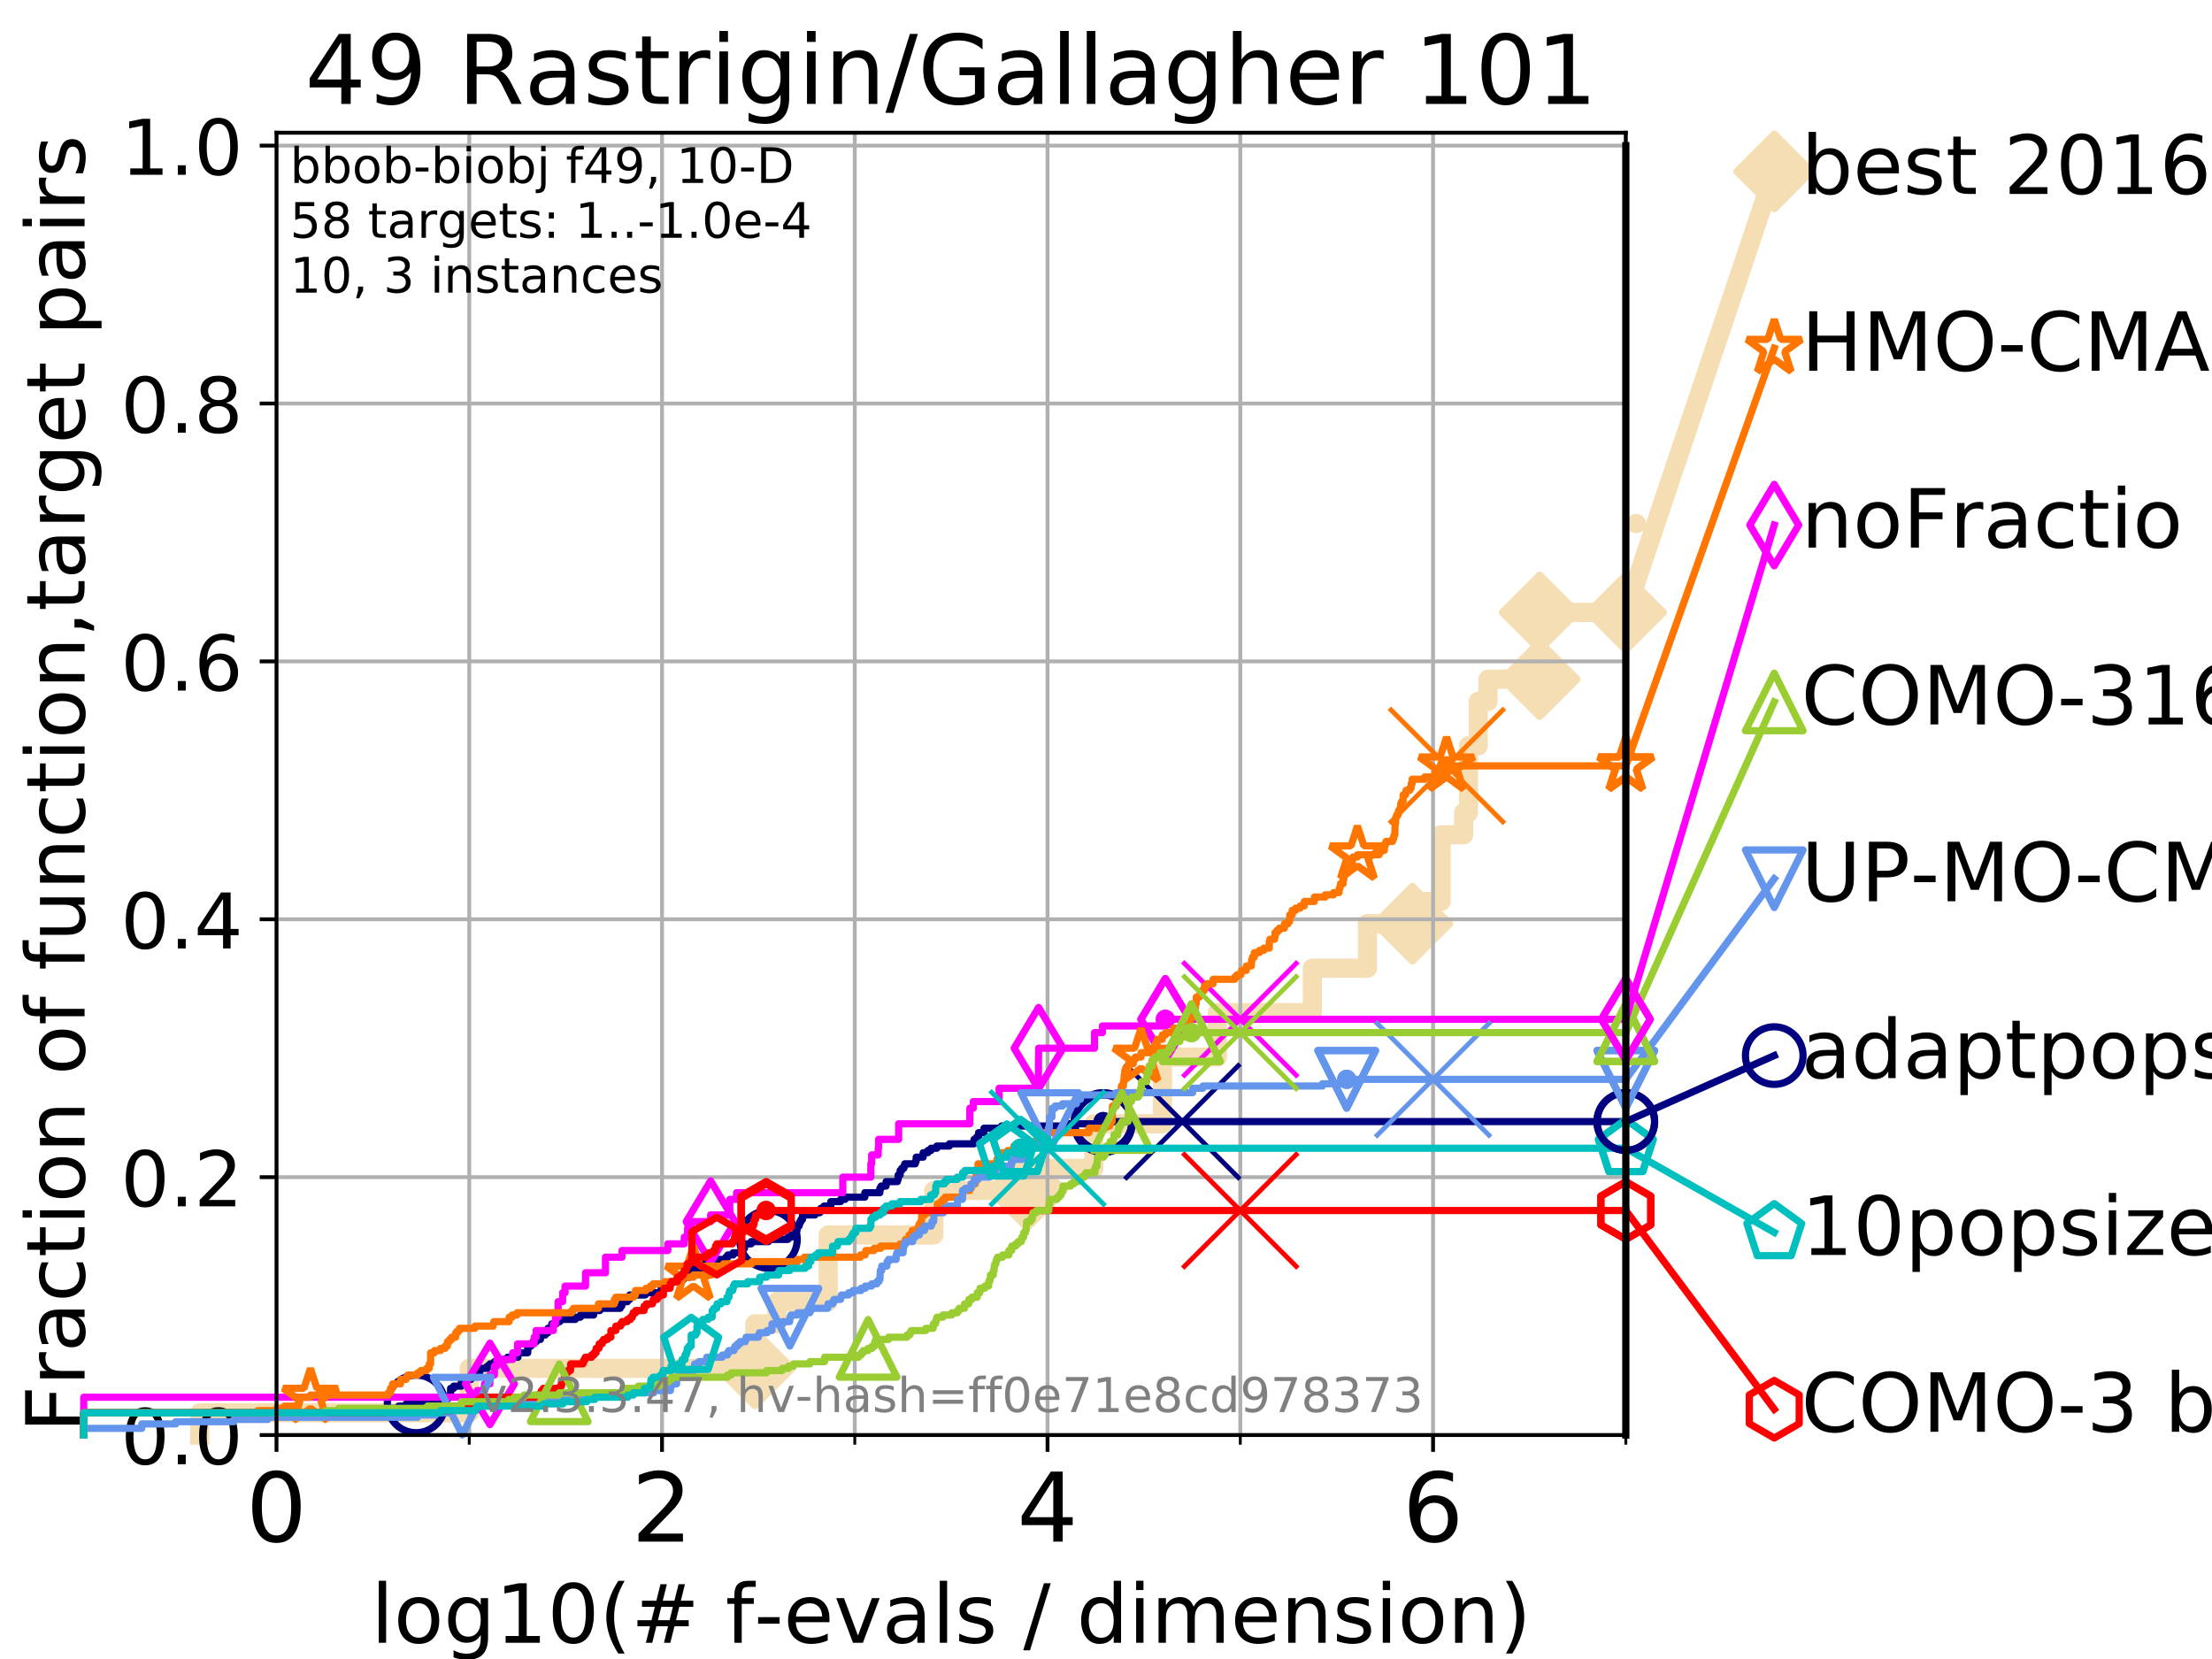 <?xml version="1.0" encoding="utf-8" standalone="no"?>
<!DOCTYPE svg PUBLIC "-//W3C//DTD SVG 1.1//EN"
  "http://www.w3.org/Graphics/SVG/1.1/DTD/svg11.dtd">
<!-- Created with matplotlib (https://matplotlib.org/) -->
<svg height="345.6pt" version="1.1" viewBox="0 0 460.8 345.6" width="460.8pt" xmlns="http://www.w3.org/2000/svg" xmlns:xlink="http://www.w3.org/1999/xlink">
 <defs>
  <style type="text/css">
*{stroke-linecap:butt;stroke-linejoin:round;}
  </style>
 </defs>
 <g id="figure_1">
  <g id="patch_1">
   <path d="M 0 345.6 
L 460.8 345.6 
L 460.8 0 
L 0 0 
z
" style="fill:#ffffff;"/>
  </g>
  <g id="axes_1">
   <g id="patch_2">
    <path d="M 57.6 298.944 
L 338.688 298.944 
L 338.688 27.648 
L 57.6 27.648 
z
" style="fill:#ffffff;"/>
   </g>
   <g id="line2d_1">
    <path d="M 41.621 298.944 
L 41.621 294.313 
L 97.755 294.313 
L 97.755 285.05 
L 157.255 285.05 
L 157.255 275.788 
L 161.854 275.788 
L 161.854 271.157 
L 172.525 271.157 
L 172.525 257.263 
L 194.539 257.263 
L 194.539 248.001 
L 213.972 248.001 
L 213.972 243.37 
L 227.866 243.37 
L 227.866 234.107 
L 242.163 234.107 
L 242.163 220.214 
L 253.593 220.214 
L 253.593 210.951 
L 273.394 210.951 
L 273.394 201.689 
L 284.868 201.689 
L 284.868 192.426 
L 294.225 192.426 
L 294.225 187.795 
L 300.209 187.795 
L 300.209 173.901 
L 304.913 173.901 
L 304.913 169.27 
L 305.917 169.27 
L 305.917 155.377 
L 307.938 155.377 
L 307.938 146.114 
L 309.978 146.114 
L 309.978 141.483 
L 320.746 141.483 
L 320.746 127.589 
L 338.688 127.589 
" style="fill:none;stroke:#f5deb3;stroke-linecap:square;stroke-width:4;"/>
   </g>
   <g id="line2d_2">
    <defs>
     <path d="M 0 7.778 
L 7.778 0 
L 0 -7.778 
L -7.778 0 
z
" id="mdf3b005c55" style="stroke:#f5deb3;stroke-linejoin:miter;stroke-width:1.5;"/>
    </defs>
    <g>
     <use style="fill:#f5deb3;stroke:#f5deb3;stroke-linejoin:miter;stroke-width:1.5;" x="157.255" xlink:href="#mdf3b005c55" y="285.05"/>
     <use style="fill:#f5deb3;stroke:#f5deb3;stroke-linejoin:miter;stroke-width:1.5;" x="213.972" xlink:href="#mdf3b005c55" y="248.001"/>
     <use style="fill:#f5deb3;stroke:#f5deb3;stroke-linejoin:miter;stroke-width:1.5;" x="294.225" xlink:href="#mdf3b005c55" y="192.426"/>
     <use style="fill:#f5deb3;stroke:#f5deb3;stroke-linejoin:miter;stroke-width:1.5;" x="320.746" xlink:href="#mdf3b005c55" y="141.483"/>
     <use style="fill:#f5deb3;stroke:#f5deb3;stroke-linejoin:miter;stroke-width:1.5;" x="320.746" xlink:href="#mdf3b005c55" y="127.589"/>
     <use style="fill:#f5deb3;stroke:#f5deb3;stroke-linejoin:miter;stroke-width:1.5;" x="338.688" xlink:href="#mdf3b005c55" y="127.589"/>
    </g>
   </g>
   <g id="line2d_3">
    <path style="fill:none;stroke:#f5deb3;stroke-linecap:square;stroke-width:4;"/>
    <g/>
   </g>
   <g id="line2d_4">
    <path d="M 338.688 127.589 
L 369.608 35.706 
" style="fill:none;stroke:#f5deb3;stroke-linecap:square;stroke-width:4;"/>
    <g>
     <use style="fill:#f5deb3;stroke:#f5deb3;stroke-linejoin:miter;stroke-width:1.5;" x="338.688" xlink:href="#mdf3b005c55" y="127.589"/>
     <use style="fill:#f5deb3;stroke:#f5deb3;stroke-linejoin:miter;stroke-width:1.5;" x="369.608" xlink:href="#mdf3b005c55" y="35.706"/>
    </g>
   </g>
   <g id="matplotlib.axis_1">
    <g id="xtick_1">
     <g id="line2d_5">
      <path clip-path="url(#pc854d0aa4b)" d="M 57.6 298.944 
L 57.6 27.648 
" style="fill:none;stroke:#b0b0b0;stroke-linecap:square;stroke-width:0.8;"/>
     </g>
     <g id="line2d_6">
      <defs>
       <path d="M 0 0 
L 0 3.5 
" id="m7112741595" style="stroke:#000000;stroke-width:0.8;"/>
      </defs>
      <g>
       <use style="stroke:#000000;stroke-width:0.8;" x="57.6" xlink:href="#m7112741595" y="298.944"/>
      </g>
     </g>
     <g id="text_1">
      <!-- 0 -->
      <defs>
       <path d="M 31.781 66.406 
Q 24.172 66.406 20.328 58.906 
Q 16.5 51.422 16.5 36.375 
Q 16.5 21.391 20.328 13.891 
Q 24.172 6.391 31.781 6.391 
Q 39.453 6.391 43.281 13.891 
Q 47.125 21.391 47.125 36.375 
Q 47.125 51.422 43.281 58.906 
Q 39.453 66.406 31.781 66.406 
z
M 31.781 74.219 
Q 44.047 74.219 50.516 64.516 
Q 56.984 54.828 56.984 36.375 
Q 56.984 17.969 50.516 8.266 
Q 44.047 -1.422 31.781 -1.422 
Q 19.531 -1.422 13.062 8.266 
Q 6.594 17.969 6.594 36.375 
Q 6.594 54.828 13.062 64.516 
Q 19.531 74.219 31.781 74.219 
z
" id="DejaVuSans-48"/>
      </defs>
      <g transform="translate(51.237 321.141)scale(0.2 -0.2)">
       <use xlink:href="#DejaVuSans-48"/>
      </g>
     </g>
    </g>
    <g id="xtick_2">
     <g id="line2d_7">
      <path clip-path="url(#pc854d0aa4b)" d="M 137.911 298.944 
L 137.911 27.648 
" style="fill:none;stroke:#b0b0b0;stroke-linecap:square;stroke-width:0.8;"/>
     </g>
     <g id="line2d_8">
      <g>
       <use style="stroke:#000000;stroke-width:0.8;" x="137.911" xlink:href="#m7112741595" y="298.944"/>
      </g>
     </g>
     <g id="text_2">
      <!-- 2 -->
      <defs>
       <path d="M 19.188 8.297 
L 53.609 8.297 
L 53.609 0 
L 7.328 0 
L 7.328 8.297 
Q 12.938 14.109 22.625 23.891 
Q 32.328 33.688 34.812 36.531 
Q 39.547 41.844 41.422 45.531 
Q 43.312 49.219 43.312 52.781 
Q 43.312 58.594 39.234 62.25 
Q 35.156 65.922 28.609 65.922 
Q 23.969 65.922 18.812 64.312 
Q 13.672 62.703 7.812 59.422 
L 7.812 69.391 
Q 13.766 71.781 18.938 73 
Q 24.125 74.219 28.422 74.219 
Q 39.75 74.219 46.484 68.547 
Q 53.219 62.891 53.219 53.422 
Q 53.219 48.922 51.531 44.891 
Q 49.859 40.875 45.406 35.406 
Q 44.188 33.984 37.641 27.219 
Q 31.109 20.453 19.188 8.297 
z
" id="DejaVuSans-50"/>
      </defs>
      <g transform="translate(131.548 321.141)scale(0.2 -0.2)">
       <use xlink:href="#DejaVuSans-50"/>
      </g>
     </g>
    </g>
    <g id="xtick_3">
     <g id="line2d_9">
      <path clip-path="url(#pc854d0aa4b)" d="M 218.222 298.944 
L 218.222 27.648 
" style="fill:none;stroke:#b0b0b0;stroke-linecap:square;stroke-width:0.8;"/>
     </g>
     <g id="line2d_10">
      <g>
       <use style="stroke:#000000;stroke-width:0.8;" x="218.222" xlink:href="#m7112741595" y="298.944"/>
      </g>
     </g>
     <g id="text_3">
      <!-- 4 -->
      <defs>
       <path d="M 37.797 64.312 
L 12.891 25.391 
L 37.797 25.391 
z
M 35.203 72.906 
L 47.609 72.906 
L 47.609 25.391 
L 58.016 25.391 
L 58.016 17.188 
L 47.609 17.188 
L 47.609 0 
L 37.797 0 
L 37.797 17.188 
L 4.891 17.188 
L 4.891 26.703 
z
" id="DejaVuSans-52"/>
      </defs>
      <g transform="translate(211.859 321.141)scale(0.2 -0.2)">
       <use xlink:href="#DejaVuSans-52"/>
      </g>
     </g>
    </g>
    <g id="xtick_4">
     <g id="line2d_11">
      <path clip-path="url(#pc854d0aa4b)" d="M 298.533 298.944 
L 298.533 27.648 
" style="fill:none;stroke:#b0b0b0;stroke-linecap:square;stroke-width:0.8;"/>
     </g>
     <g id="line2d_12">
      <g>
       <use style="stroke:#000000;stroke-width:0.8;" x="298.533" xlink:href="#m7112741595" y="298.944"/>
      </g>
     </g>
     <g id="text_4">
      <!-- 6 -->
      <defs>
       <path d="M 33.016 40.375 
Q 26.375 40.375 22.484 35.828 
Q 18.609 31.297 18.609 23.391 
Q 18.609 15.531 22.484 10.953 
Q 26.375 6.391 33.016 6.391 
Q 39.656 6.391 43.531 10.953 
Q 47.406 15.531 47.406 23.391 
Q 47.406 31.297 43.531 35.828 
Q 39.656 40.375 33.016 40.375 
z
M 52.594 71.297 
L 52.594 62.312 
Q 48.875 64.062 45.094 64.984 
Q 41.312 65.922 37.594 65.922 
Q 27.828 65.922 22.672 59.328 
Q 17.531 52.734 16.797 39.406 
Q 19.672 43.656 24.016 45.922 
Q 28.375 48.188 33.594 48.188 
Q 44.578 48.188 50.953 41.516 
Q 57.328 34.859 57.328 23.391 
Q 57.328 12.156 50.688 5.359 
Q 44.047 -1.422 33.016 -1.422 
Q 20.359 -1.422 13.672 8.266 
Q 6.984 17.969 6.984 36.375 
Q 6.984 53.656 15.188 63.938 
Q 23.391 74.219 37.203 74.219 
Q 40.922 74.219 44.703 73.484 
Q 48.484 72.75 52.594 71.297 
z
" id="DejaVuSans-54"/>
      </defs>
      <g transform="translate(292.17 321.141)scale(0.2 -0.2)">
       <use xlink:href="#DejaVuSans-54"/>
      </g>
     </g>
    </g>
    <g id="xtick_5">
     <g id="line2d_13">
      <path clip-path="url(#pc854d0aa4b)" d="M 97.755 298.944 
L 97.755 27.648 
" style="fill:none;stroke:#b0b0b0;stroke-linecap:square;stroke-width:0.8;"/>
     </g>
     <g id="line2d_14">
      <defs>
       <path d="M 0 0 
L 0 2 
" id="m32453a3ecd" style="stroke:#000000;stroke-width:0.6;"/>
      </defs>
      <g>
       <use style="stroke:#000000;stroke-width:0.6;" x="97.755" xlink:href="#m32453a3ecd" y="298.944"/>
      </g>
     </g>
    </g>
    <g id="xtick_6">
     <g id="line2d_15">
      <path clip-path="url(#pc854d0aa4b)" d="M 178.066 298.944 
L 178.066 27.648 
" style="fill:none;stroke:#b0b0b0;stroke-linecap:square;stroke-width:0.8;"/>
     </g>
     <g id="line2d_16">
      <g>
       <use style="stroke:#000000;stroke-width:0.6;" x="178.066" xlink:href="#m32453a3ecd" y="298.944"/>
      </g>
     </g>
    </g>
    <g id="xtick_7">
     <g id="line2d_17">
      <path clip-path="url(#pc854d0aa4b)" d="M 258.377 298.944 
L 258.377 27.648 
" style="fill:none;stroke:#b0b0b0;stroke-linecap:square;stroke-width:0.8;"/>
     </g>
     <g id="line2d_18">
      <g>
       <use style="stroke:#000000;stroke-width:0.6;" x="258.377" xlink:href="#m32453a3ecd" y="298.944"/>
      </g>
     </g>
    </g>
    <g id="xtick_8">
     <g id="line2d_19">
      <path clip-path="url(#pc854d0aa4b)" d="M 338.688 298.944 
L 338.688 27.648 
" style="fill:none;stroke:#b0b0b0;stroke-linecap:square;stroke-width:0.8;"/>
     </g>
     <g id="line2d_20">
      <g>
       <use style="stroke:#000000;stroke-width:0.6;" x="338.688" xlink:href="#m32453a3ecd" y="298.944"/>
      </g>
     </g>
    </g>
    <g id="text_5">
     <!-- log10(# f-evals / dimension) -->
     <defs>
      <path d="M 9.422 75.984 
L 18.406 75.984 
L 18.406 0 
L 9.422 0 
z
" id="DejaVuSans-108"/>
      <path d="M 30.609 48.391 
Q 23.391 48.391 19.188 42.75 
Q 14.984 37.109 14.984 27.297 
Q 14.984 17.484 19.156 11.844 
Q 23.344 6.203 30.609 6.203 
Q 37.797 6.203 41.984 11.859 
Q 46.188 17.531 46.188 27.297 
Q 46.188 37.016 41.984 42.703 
Q 37.797 48.391 30.609 48.391 
z
M 30.609 56 
Q 42.328 56 49.016 48.375 
Q 55.719 40.766 55.719 27.297 
Q 55.719 13.875 49.016 6.219 
Q 42.328 -1.422 30.609 -1.422 
Q 18.844 -1.422 12.172 6.219 
Q 5.516 13.875 5.516 27.297 
Q 5.516 40.766 12.172 48.375 
Q 18.844 56 30.609 56 
z
" id="DejaVuSans-111"/>
      <path d="M 45.406 27.984 
Q 45.406 37.75 41.375 43.109 
Q 37.359 48.484 30.078 48.484 
Q 22.859 48.484 18.828 43.109 
Q 14.797 37.75 14.797 27.984 
Q 14.797 18.266 18.828 12.891 
Q 22.859 7.516 30.078 7.516 
Q 37.359 7.516 41.375 12.891 
Q 45.406 18.266 45.406 27.984 
z
M 54.391 6.781 
Q 54.391 -7.172 48.188 -13.984 
Q 42 -20.797 29.203 -20.797 
Q 24.469 -20.797 20.266 -20.094 
Q 16.062 -19.391 12.109 -17.922 
L 12.109 -9.188 
Q 16.062 -11.328 19.922 -12.344 
Q 23.781 -13.375 27.781 -13.375 
Q 36.625 -13.375 41.016 -8.766 
Q 45.406 -4.156 45.406 5.172 
L 45.406 9.625 
Q 42.625 4.781 38.281 2.391 
Q 33.938 0 27.875 0 
Q 17.828 0 11.672 7.656 
Q 5.516 15.328 5.516 27.984 
Q 5.516 40.672 11.672 48.328 
Q 17.828 56 27.875 56 
Q 33.938 56 38.281 53.609 
Q 42.625 51.219 45.406 46.391 
L 45.406 54.688 
L 54.391 54.688 
z
" id="DejaVuSans-103"/>
      <path d="M 12.406 8.297 
L 28.516 8.297 
L 28.516 63.922 
L 10.984 60.406 
L 10.984 69.391 
L 28.422 72.906 
L 38.281 72.906 
L 38.281 8.297 
L 54.391 8.297 
L 54.391 0 
L 12.406 0 
z
" id="DejaVuSans-49"/>
      <path d="M 31 75.875 
Q 24.469 64.656 21.281 53.656 
Q 18.109 42.672 18.109 31.391 
Q 18.109 20.125 21.312 9.062 
Q 24.516 -2 31 -13.188 
L 23.188 -13.188 
Q 15.875 -1.703 12.234 9.375 
Q 8.594 20.453 8.594 31.391 
Q 8.594 42.281 12.203 53.312 
Q 15.828 64.359 23.188 75.875 
z
" id="DejaVuSans-40"/>
      <path d="M 51.125 44 
L 36.922 44 
L 32.812 27.688 
L 47.125 27.688 
z
M 43.797 71.781 
L 38.719 51.516 
L 52.984 51.516 
L 58.109 71.781 
L 65.922 71.781 
L 60.891 51.516 
L 76.125 51.516 
L 76.125 44 
L 58.984 44 
L 54.984 27.688 
L 70.516 27.688 
L 70.516 20.219 
L 53.078 20.219 
L 48 0 
L 40.188 0 
L 45.219 20.219 
L 30.906 20.219 
L 25.875 0 
L 18.016 0 
L 23.094 20.219 
L 7.719 20.219 
L 7.719 27.688 
L 24.906 27.688 
L 29 44 
L 13.281 44 
L 13.281 51.516 
L 30.906 51.516 
L 35.891 71.781 
z
" id="DejaVuSans-35"/>
      <path id="DejaVuSans-32"/>
      <path d="M 37.109 75.984 
L 37.109 68.5 
L 28.516 68.5 
Q 23.688 68.5 21.797 66.547 
Q 19.922 64.594 19.922 59.516 
L 19.922 54.688 
L 34.719 54.688 
L 34.719 47.703 
L 19.922 47.703 
L 19.922 0 
L 10.891 0 
L 10.891 47.703 
L 2.297 47.703 
L 2.297 54.688 
L 10.891 54.688 
L 10.891 58.5 
Q 10.891 67.625 15.141 71.797 
Q 19.391 75.984 28.609 75.984 
z
" id="DejaVuSans-102"/>
      <path d="M 4.891 31.391 
L 31.203 31.391 
L 31.203 23.391 
L 4.891 23.391 
z
" id="DejaVuSans-45"/>
      <path d="M 56.203 29.594 
L 56.203 25.203 
L 14.891 25.203 
Q 15.484 15.922 20.484 11.062 
Q 25.484 6.203 34.422 6.203 
Q 39.594 6.203 44.453 7.469 
Q 49.312 8.734 54.109 11.281 
L 54.109 2.781 
Q 49.266 0.734 44.188 -0.344 
Q 39.109 -1.422 33.891 -1.422 
Q 20.797 -1.422 13.156 6.188 
Q 5.516 13.812 5.516 26.812 
Q 5.516 40.234 12.766 48.109 
Q 20.016 56 32.328 56 
Q 43.359 56 49.781 48.891 
Q 56.203 41.797 56.203 29.594 
z
M 47.219 32.234 
Q 47.125 39.594 43.094 43.984 
Q 39.062 48.391 32.422 48.391 
Q 24.906 48.391 20.391 44.141 
Q 15.875 39.891 15.188 32.172 
z
" id="DejaVuSans-101"/>
      <path d="M 2.984 54.688 
L 12.5 54.688 
L 29.594 8.797 
L 46.688 54.688 
L 56.203 54.688 
L 35.688 0 
L 23.484 0 
z
" id="DejaVuSans-118"/>
      <path d="M 34.281 27.484 
Q 23.391 27.484 19.188 25 
Q 14.984 22.516 14.984 16.5 
Q 14.984 11.719 18.141 8.906 
Q 21.297 6.109 26.703 6.109 
Q 34.188 6.109 38.703 11.406 
Q 43.219 16.703 43.219 25.484 
L 43.219 27.484 
z
M 52.203 31.203 
L 52.203 0 
L 43.219 0 
L 43.219 8.297 
Q 40.141 3.328 35.547 0.953 
Q 30.953 -1.422 24.312 -1.422 
Q 15.922 -1.422 10.953 3.297 
Q 6 8.016 6 15.922 
Q 6 25.141 12.172 29.828 
Q 18.359 34.516 30.609 34.516 
L 43.219 34.516 
L 43.219 35.406 
Q 43.219 41.609 39.141 45 
Q 35.062 48.391 27.688 48.391 
Q 23 48.391 18.547 47.266 
Q 14.109 46.141 10.016 43.891 
L 10.016 52.203 
Q 14.938 54.109 19.578 55.047 
Q 24.219 56 28.609 56 
Q 40.484 56 46.344 49.844 
Q 52.203 43.703 52.203 31.203 
z
" id="DejaVuSans-97"/>
      <path d="M 44.281 53.078 
L 44.281 44.578 
Q 40.484 46.531 36.375 47.5 
Q 32.281 48.484 27.875 48.484 
Q 21.188 48.484 17.844 46.438 
Q 14.5 44.391 14.5 40.281 
Q 14.5 37.156 16.891 35.375 
Q 19.281 33.594 26.516 31.984 
L 29.594 31.297 
Q 39.156 29.25 43.188 25.516 
Q 47.219 21.781 47.219 15.094 
Q 47.219 7.469 41.188 3.016 
Q 35.156 -1.422 24.609 -1.422 
Q 20.219 -1.422 15.453 -0.562 
Q 10.688 0.297 5.422 2 
L 5.422 11.281 
Q 10.406 8.688 15.234 7.391 
Q 20.062 6.109 24.812 6.109 
Q 31.156 6.109 34.562 8.281 
Q 37.984 10.453 37.984 14.406 
Q 37.984 18.062 35.516 20.016 
Q 33.062 21.969 24.703 23.781 
L 21.578 24.516 
Q 13.234 26.266 9.516 29.906 
Q 5.812 33.547 5.812 39.891 
Q 5.812 47.609 11.281 51.797 
Q 16.75 56 26.812 56 
Q 31.781 56 36.172 55.266 
Q 40.578 54.547 44.281 53.078 
z
" id="DejaVuSans-115"/>
      <path d="M 25.391 72.906 
L 33.688 72.906 
L 8.297 -9.281 
L 0 -9.281 
z
" id="DejaVuSans-47"/>
      <path d="M 45.406 46.391 
L 45.406 75.984 
L 54.391 75.984 
L 54.391 0 
L 45.406 0 
L 45.406 8.203 
Q 42.578 3.328 38.25 0.953 
Q 33.938 -1.422 27.875 -1.422 
Q 17.969 -1.422 11.734 6.484 
Q 5.516 14.406 5.516 27.297 
Q 5.516 40.188 11.734 48.094 
Q 17.969 56 27.875 56 
Q 33.938 56 38.25 53.625 
Q 42.578 51.266 45.406 46.391 
z
M 14.797 27.297 
Q 14.797 17.391 18.875 11.75 
Q 22.953 6.109 30.078 6.109 
Q 37.203 6.109 41.297 11.75 
Q 45.406 17.391 45.406 27.297 
Q 45.406 37.203 41.297 42.844 
Q 37.203 48.484 30.078 48.484 
Q 22.953 48.484 18.875 42.844 
Q 14.797 37.203 14.797 27.297 
z
" id="DejaVuSans-100"/>
      <path d="M 9.422 54.688 
L 18.406 54.688 
L 18.406 0 
L 9.422 0 
z
M 9.422 75.984 
L 18.406 75.984 
L 18.406 64.594 
L 9.422 64.594 
z
" id="DejaVuSans-105"/>
      <path d="M 52 44.188 
Q 55.375 50.25 60.062 53.125 
Q 64.75 56 71.094 56 
Q 79.641 56 84.281 50.016 
Q 88.922 44.047 88.922 33.016 
L 88.922 0 
L 79.891 0 
L 79.891 32.719 
Q 79.891 40.578 77.094 44.375 
Q 74.312 48.188 68.609 48.188 
Q 61.625 48.188 57.562 43.547 
Q 53.516 38.922 53.516 30.906 
L 53.516 0 
L 44.484 0 
L 44.484 32.719 
Q 44.484 40.625 41.703 44.406 
Q 38.922 48.188 33.109 48.188 
Q 26.219 48.188 22.156 43.531 
Q 18.109 38.875 18.109 30.906 
L 18.109 0 
L 9.078 0 
L 9.078 54.688 
L 18.109 54.688 
L 18.109 46.188 
Q 21.188 51.219 25.484 53.609 
Q 29.781 56 35.688 56 
Q 41.656 56 45.828 52.969 
Q 50 49.953 52 44.188 
z
" id="DejaVuSans-109"/>
      <path d="M 54.891 33.016 
L 54.891 0 
L 45.906 0 
L 45.906 32.719 
Q 45.906 40.484 42.875 44.328 
Q 39.844 48.188 33.797 48.188 
Q 26.516 48.188 22.312 43.547 
Q 18.109 38.922 18.109 30.906 
L 18.109 0 
L 9.078 0 
L 9.078 54.688 
L 18.109 54.688 
L 18.109 46.188 
Q 21.344 51.125 25.703 53.562 
Q 30.078 56 35.797 56 
Q 45.219 56 50.047 50.172 
Q 54.891 44.344 54.891 33.016 
z
" id="DejaVuSans-110"/>
      <path d="M 8.016 75.875 
L 15.828 75.875 
Q 23.141 64.359 26.781 53.312 
Q 30.422 42.281 30.422 31.391 
Q 30.422 20.453 26.781 9.375 
Q 23.141 -1.703 15.828 -13.188 
L 8.016 -13.188 
Q 14.5 -2 17.703 9.062 
Q 20.906 20.125 20.906 31.391 
Q 20.906 42.672 17.703 53.656 
Q 14.5 64.656 8.016 75.875 
z
" id="DejaVuSans-41"/>
     </defs>
     <g transform="translate(77.303 342.218)scale(0.17 -0.17)">
      <use xlink:href="#DejaVuSans-108"/>
      <use x="27.783" xlink:href="#DejaVuSans-111"/>
      <use x="88.965" xlink:href="#DejaVuSans-103"/>
      <use x="152.441" xlink:href="#DejaVuSans-49"/>
      <use x="216.064" xlink:href="#DejaVuSans-48"/>
      <use x="279.688" xlink:href="#DejaVuSans-40"/>
      <use x="318.701" xlink:href="#DejaVuSans-35"/>
      <use x="402.49" xlink:href="#DejaVuSans-32"/>
      <use x="434.277" xlink:href="#DejaVuSans-102"/>
      <use x="469.404" xlink:href="#DejaVuSans-45"/>
      <use x="505.488" xlink:href="#DejaVuSans-101"/>
      <use x="567.012" xlink:href="#DejaVuSans-118"/>
      <use x="626.191" xlink:href="#DejaVuSans-97"/>
      <use x="687.471" xlink:href="#DejaVuSans-108"/>
      <use x="715.254" xlink:href="#DejaVuSans-115"/>
      <use x="767.354" xlink:href="#DejaVuSans-32"/>
      <use x="799.141" xlink:href="#DejaVuSans-47"/>
      <use x="832.832" xlink:href="#DejaVuSans-32"/>
      <use x="864.619" xlink:href="#DejaVuSans-100"/>
      <use x="928.096" xlink:href="#DejaVuSans-105"/>
      <use x="955.879" xlink:href="#DejaVuSans-109"/>
      <use x="1053.291" xlink:href="#DejaVuSans-101"/>
      <use x="1114.814" xlink:href="#DejaVuSans-110"/>
      <use x="1178.193" xlink:href="#DejaVuSans-115"/>
      <use x="1230.293" xlink:href="#DejaVuSans-105"/>
      <use x="1258.076" xlink:href="#DejaVuSans-111"/>
      <use x="1319.258" xlink:href="#DejaVuSans-110"/>
      <use x="1382.637" xlink:href="#DejaVuSans-41"/>
     </g>
    </g>
   </g>
   <g id="matplotlib.axis_2">
    <g id="ytick_1">
     <g id="line2d_21">
      <path clip-path="url(#pc854d0aa4b)" d="M 57.6 298.944 
L 338.688 298.944 
" style="fill:none;stroke:#b0b0b0;stroke-linecap:square;stroke-width:0.8;"/>
     </g>
     <g id="line2d_22">
      <defs>
       <path d="M 0 0 
L -3.5 0 
" id="mf09d9997df" style="stroke:#000000;stroke-width:0.8;"/>
      </defs>
      <g>
       <use style="stroke:#000000;stroke-width:0.8;" x="57.6" xlink:href="#mf09d9997df" y="298.944"/>
      </g>
     </g>
     <g id="text_6">
      <!-- 0.0 -->
      <defs>
       <path d="M 10.688 12.406 
L 21 12.406 
L 21 0 
L 10.688 0 
z
" id="DejaVuSans-46"/>
      </defs>
      <g transform="translate(25.155 305.023)scale(0.16 -0.16)">
       <use xlink:href="#DejaVuSans-48"/>
       <use x="63.623" xlink:href="#DejaVuSans-46"/>
       <use x="95.41" xlink:href="#DejaVuSans-48"/>
      </g>
     </g>
    </g>
    <g id="ytick_2">
     <g id="line2d_23">
      <path clip-path="url(#pc854d0aa4b)" d="M 57.6 245.222 
L 338.688 245.222 
" style="fill:none;stroke:#b0b0b0;stroke-linecap:square;stroke-width:0.8;"/>
     </g>
     <g id="line2d_24">
      <g>
       <use style="stroke:#000000;stroke-width:0.8;" x="57.6" xlink:href="#mf09d9997df" y="245.222"/>
      </g>
     </g>
     <g id="text_7">
      <!-- 0.2 -->
      <g transform="translate(25.155 251.301)scale(0.16 -0.16)">
       <use xlink:href="#DejaVuSans-48"/>
       <use x="63.623" xlink:href="#DejaVuSans-46"/>
       <use x="95.41" xlink:href="#DejaVuSans-50"/>
      </g>
     </g>
    </g>
    <g id="ytick_3">
     <g id="line2d_25">
      <path clip-path="url(#pc854d0aa4b)" d="M 57.6 191.5 
L 338.688 191.5 
" style="fill:none;stroke:#b0b0b0;stroke-linecap:square;stroke-width:0.8;"/>
     </g>
     <g id="line2d_26">
      <g>
       <use style="stroke:#000000;stroke-width:0.8;" x="57.6" xlink:href="#mf09d9997df" y="191.5"/>
      </g>
     </g>
     <g id="text_8">
      <!-- 0.4 -->
      <g transform="translate(25.155 197.579)scale(0.16 -0.16)">
       <use xlink:href="#DejaVuSans-48"/>
       <use x="63.623" xlink:href="#DejaVuSans-46"/>
       <use x="95.41" xlink:href="#DejaVuSans-52"/>
      </g>
     </g>
    </g>
    <g id="ytick_4">
     <g id="line2d_27">
      <path clip-path="url(#pc854d0aa4b)" d="M 57.6 137.778 
L 338.688 137.778 
" style="fill:none;stroke:#b0b0b0;stroke-linecap:square;stroke-width:0.8;"/>
     </g>
     <g id="line2d_28">
      <g>
       <use style="stroke:#000000;stroke-width:0.8;" x="57.6" xlink:href="#mf09d9997df" y="137.778"/>
      </g>
     </g>
     <g id="text_9">
      <!-- 0.6 -->
      <g transform="translate(25.155 143.857)scale(0.16 -0.16)">
       <use xlink:href="#DejaVuSans-48"/>
       <use x="63.623" xlink:href="#DejaVuSans-46"/>
       <use x="95.41" xlink:href="#DejaVuSans-54"/>
      </g>
     </g>
    </g>
    <g id="ytick_5">
     <g id="line2d_29">
      <path clip-path="url(#pc854d0aa4b)" d="M 57.6 84.056 
L 338.688 84.056 
" style="fill:none;stroke:#b0b0b0;stroke-linecap:square;stroke-width:0.8;"/>
     </g>
     <g id="line2d_30">
      <g>
       <use style="stroke:#000000;stroke-width:0.8;" x="57.6" xlink:href="#mf09d9997df" y="84.056"/>
      </g>
     </g>
     <g id="text_10">
      <!-- 0.8 -->
      <defs>
       <path d="M 31.781 34.625 
Q 24.75 34.625 20.719 30.859 
Q 16.703 27.094 16.703 20.516 
Q 16.703 13.922 20.719 10.156 
Q 24.75 6.391 31.781 6.391 
Q 38.812 6.391 42.859 10.172 
Q 46.922 13.969 46.922 20.516 
Q 46.922 27.094 42.891 30.859 
Q 38.875 34.625 31.781 34.625 
z
M 21.922 38.812 
Q 15.578 40.375 12.031 44.719 
Q 8.5 49.078 8.5 55.328 
Q 8.5 64.062 14.719 69.141 
Q 20.953 74.219 31.781 74.219 
Q 42.672 74.219 48.875 69.141 
Q 55.078 64.062 55.078 55.328 
Q 55.078 49.078 51.531 44.719 
Q 48 40.375 41.703 38.812 
Q 48.828 37.156 52.797 32.312 
Q 56.781 27.484 56.781 20.516 
Q 56.781 9.906 50.312 4.234 
Q 43.844 -1.422 31.781 -1.422 
Q 19.734 -1.422 13.25 4.234 
Q 6.781 9.906 6.781 20.516 
Q 6.781 27.484 10.781 32.312 
Q 14.797 37.156 21.922 38.812 
z
M 18.312 54.391 
Q 18.312 48.734 21.844 45.562 
Q 25.391 42.391 31.781 42.391 
Q 38.141 42.391 41.719 45.562 
Q 45.312 48.734 45.312 54.391 
Q 45.312 60.062 41.719 63.234 
Q 38.141 66.406 31.781 66.406 
Q 25.391 66.406 21.844 63.234 
Q 18.312 60.062 18.312 54.391 
z
" id="DejaVuSans-56"/>
      </defs>
      <g transform="translate(25.155 90.135)scale(0.16 -0.16)">
       <use xlink:href="#DejaVuSans-48"/>
       <use x="63.623" xlink:href="#DejaVuSans-46"/>
       <use x="95.41" xlink:href="#DejaVuSans-56"/>
      </g>
     </g>
    </g>
    <g id="ytick_6">
     <g id="line2d_31">
      <path clip-path="url(#pc854d0aa4b)" d="M 57.6 30.334 
L 338.688 30.334 
" style="fill:none;stroke:#b0b0b0;stroke-linecap:square;stroke-width:0.8;"/>
     </g>
     <g id="line2d_32">
      <g>
       <use style="stroke:#000000;stroke-width:0.8;" x="57.6" xlink:href="#mf09d9997df" y="30.334"/>
      </g>
     </g>
     <g id="text_11">
      <!-- 1.0 -->
      <g transform="translate(25.155 36.413)scale(0.16 -0.16)">
       <use xlink:href="#DejaVuSans-49"/>
       <use x="63.623" xlink:href="#DejaVuSans-46"/>
       <use x="95.41" xlink:href="#DejaVuSans-48"/>
      </g>
     </g>
    </g>
    <g id="text_12">
     <!-- Fraction of function,target pairs -->
     <defs>
      <path d="M 9.812 72.906 
L 51.703 72.906 
L 51.703 64.594 
L 19.672 64.594 
L 19.672 43.109 
L 48.578 43.109 
L 48.578 34.812 
L 19.672 34.812 
L 19.672 0 
L 9.812 0 
z
" id="DejaVuSans-70"/>
      <path d="M 41.109 46.297 
Q 39.594 47.172 37.812 47.578 
Q 36.031 48 33.891 48 
Q 26.266 48 22.188 43.047 
Q 18.109 38.094 18.109 28.812 
L 18.109 0 
L 9.078 0 
L 9.078 54.688 
L 18.109 54.688 
L 18.109 46.188 
Q 20.953 51.172 25.484 53.578 
Q 30.031 56 36.531 56 
Q 37.453 56 38.578 55.875 
Q 39.703 55.766 41.062 55.516 
z
" id="DejaVuSans-114"/>
      <path d="M 48.781 52.594 
L 48.781 44.188 
Q 44.969 46.297 41.141 47.344 
Q 37.312 48.391 33.406 48.391 
Q 24.656 48.391 19.812 42.844 
Q 14.984 37.312 14.984 27.297 
Q 14.984 17.281 19.812 11.734 
Q 24.656 6.203 33.406 6.203 
Q 37.312 6.203 41.141 7.25 
Q 44.969 8.297 48.781 10.406 
L 48.781 2.094 
Q 45.016 0.344 40.984 -0.531 
Q 36.969 -1.422 32.422 -1.422 
Q 20.062 -1.422 12.781 6.344 
Q 5.516 14.109 5.516 27.297 
Q 5.516 40.672 12.859 48.328 
Q 20.219 56 33.016 56 
Q 37.156 56 41.109 55.141 
Q 45.062 54.297 48.781 52.594 
z
" id="DejaVuSans-99"/>
      <path d="M 18.312 70.219 
L 18.312 54.688 
L 36.812 54.688 
L 36.812 47.703 
L 18.312 47.703 
L 18.312 18.016 
Q 18.312 11.328 20.141 9.422 
Q 21.969 7.516 27.594 7.516 
L 36.812 7.516 
L 36.812 0 
L 27.594 0 
Q 17.188 0 13.234 3.875 
Q 9.281 7.766 9.281 18.016 
L 9.281 47.703 
L 2.688 47.703 
L 2.688 54.688 
L 9.281 54.688 
L 9.281 70.219 
z
" id="DejaVuSans-116"/>
      <path d="M 8.5 21.578 
L 8.5 54.688 
L 17.484 54.688 
L 17.484 21.922 
Q 17.484 14.156 20.5 10.266 
Q 23.531 6.391 29.594 6.391 
Q 36.859 6.391 41.078 11.031 
Q 45.312 15.672 45.312 23.688 
L 45.312 54.688 
L 54.297 54.688 
L 54.297 0 
L 45.312 0 
L 45.312 8.406 
Q 42.047 3.422 37.719 1 
Q 33.406 -1.422 27.688 -1.422 
Q 18.266 -1.422 13.375 4.438 
Q 8.5 10.297 8.5 21.578 
z
M 31.109 56 
z
" id="DejaVuSans-117"/>
      <path d="M 11.719 12.406 
L 22.016 12.406 
L 22.016 4 
L 14.016 -11.625 
L 7.719 -11.625 
L 11.719 4 
z
" id="DejaVuSans-44"/>
      <path d="M 18.109 8.203 
L 18.109 -20.797 
L 9.078 -20.797 
L 9.078 54.688 
L 18.109 54.688 
L 18.109 46.391 
Q 20.953 51.266 25.266 53.625 
Q 29.594 56 35.594 56 
Q 45.562 56 51.781 48.094 
Q 58.016 40.188 58.016 27.297 
Q 58.016 14.406 51.781 6.484 
Q 45.562 -1.422 35.594 -1.422 
Q 29.594 -1.422 25.266 0.953 
Q 20.953 3.328 18.109 8.203 
z
M 48.688 27.297 
Q 48.688 37.203 44.609 42.844 
Q 40.531 48.484 33.406 48.484 
Q 26.266 48.484 22.188 42.844 
Q 18.109 37.203 18.109 27.297 
Q 18.109 17.391 22.188 11.75 
Q 26.266 6.109 33.406 6.109 
Q 40.531 6.109 44.609 11.75 
Q 48.688 17.391 48.688 27.297 
z
" id="DejaVuSans-112"/>
     </defs>
     <g transform="translate(17.62 298.435)rotate(-90)scale(0.17 -0.17)">
      <use xlink:href="#DejaVuSans-70"/>
      <use x="57.41" xlink:href="#DejaVuSans-114"/>
      <use x="98.523" xlink:href="#DejaVuSans-97"/>
      <use x="159.803" xlink:href="#DejaVuSans-99"/>
      <use x="214.783" xlink:href="#DejaVuSans-116"/>
      <use x="253.992" xlink:href="#DejaVuSans-105"/>
      <use x="281.775" xlink:href="#DejaVuSans-111"/>
      <use x="342.957" xlink:href="#DejaVuSans-110"/>
      <use x="406.336" xlink:href="#DejaVuSans-32"/>
      <use x="438.123" xlink:href="#DejaVuSans-111"/>
      <use x="499.305" xlink:href="#DejaVuSans-102"/>
      <use x="534.51" xlink:href="#DejaVuSans-32"/>
      <use x="566.297" xlink:href="#DejaVuSans-102"/>
      <use x="601.502" xlink:href="#DejaVuSans-117"/>
      <use x="664.881" xlink:href="#DejaVuSans-110"/>
      <use x="728.26" xlink:href="#DejaVuSans-99"/>
      <use x="783.24" xlink:href="#DejaVuSans-116"/>
      <use x="822.449" xlink:href="#DejaVuSans-105"/>
      <use x="850.232" xlink:href="#DejaVuSans-111"/>
      <use x="911.414" xlink:href="#DejaVuSans-110"/>
      <use x="974.793" xlink:href="#DejaVuSans-44"/>
      <use x="1006.58" xlink:href="#DejaVuSans-116"/>
      <use x="1045.789" xlink:href="#DejaVuSans-97"/>
      <use x="1107.068" xlink:href="#DejaVuSans-114"/>
      <use x="1148.166" xlink:href="#DejaVuSans-103"/>
      <use x="1211.643" xlink:href="#DejaVuSans-101"/>
      <use x="1273.166" xlink:href="#DejaVuSans-116"/>
      <use x="1312.375" xlink:href="#DejaVuSans-32"/>
      <use x="1344.162" xlink:href="#DejaVuSans-112"/>
      <use x="1407.639" xlink:href="#DejaVuSans-97"/>
      <use x="1468.918" xlink:href="#DejaVuSans-105"/>
      <use x="1496.701" xlink:href="#DejaVuSans-114"/>
      <use x="1537.814" xlink:href="#DejaVuSans-115"/>
     </g>
    </g>
   </g>
   <g id="line2d_33">
    <defs>
     <path d="M 0 1.5 
C 0.398 1.5 0.779 1.342 1.061 1.061 
C 1.342 0.779 1.5 0.398 1.5 0 
C 1.5 -0.398 1.342 -0.779 1.061 -1.061 
C 0.779 -1.342 0.398 -1.5 0 -1.5 
C -0.398 -1.5 -0.779 -1.342 -1.061 -1.061 
C -1.342 -0.779 -1.5 -0.398 -1.5 0 
C -1.5 0.398 -1.342 0.779 -1.061 1.061 
C -0.779 1.342 -0.398 1.5 0 1.5 
z
" id="mc4b633551a" style="stroke:#f5deb3;"/>
    </defs>
    <g>
     <use style="fill:#f5deb3;stroke:#f5deb3;" x="340.86" xlink:href="#mc4b633551a" y="109.065"/>
     <use style="fill:#f5deb3;stroke:#f5deb3;" x="340.86" xlink:href="#mc4b633551a" y="109.065"/>
    </g>
   </g>
   <g id="line2d_34">
    <defs>
     <path d="M 0 1.5 
C 0.398 1.5 0.779 1.342 1.061 1.061 
C 1.342 0.779 1.5 0.398 1.5 0 
C 1.5 -0.398 1.342 -0.779 1.061 -1.061 
C 0.779 -1.342 0.398 -1.5 0 -1.5 
C -0.398 -1.5 -0.779 -1.342 -1.061 -1.061 
C -1.342 -0.779 -1.5 -0.398 -1.5 0 
C -1.5 0.398 -1.342 0.779 -1.061 1.061 
C -0.779 1.342 -0.398 1.5 0 1.5 
z
" id="mffe8a9ade6" style="stroke:#000080;"/>
    </defs>
    <g>
     <use style="fill:#000080;stroke:#000080;" x="229.81" xlink:href="#mffe8a9ade6" y="233.644"/>
     <use style="fill:#000080;stroke:#000080;" x="229.81" xlink:href="#mffe8a9ade6" y="233.644"/>
    </g>
   </g>
   <g id="line2d_35">
    <path d="M 17.445 298.944 
L 17.445 294.313 
L 76.759 294.313 
L 76.759 293.85 
L 80.416 293.85 
L 80.416 293.387 
L 83.037 293.387 
L 83.037 292.923 
L 84.588 292.923 
L 84.588 292.46 
L 86.684 292.46 
L 86.684 291.997 
L 87.952 291.997 
L 87.952 291.534 
L 93.197 291.534 
L 93.197 291.071 
L 93.864 291.071 
L 93.864 289.218 
L 94.506 289.218 
L 94.506 288.755 
L 96.111 288.755 
L 96.111 287.366 
L 98.101 287.366 
L 98.101 286.903 
L 98.271 286.903 
L 98.271 286.44 
L 98.772 286.44 
L 98.772 285.977 
L 99.887 285.977 
L 99.887 285.514 
L 100.04 285.514 
L 100.04 285.05 
L 101.507 285.05 
L 101.507 284.587 
L 102.06 284.587 
L 102.06 284.124 
L 102.989 284.124 
L 102.989 283.661 
L 103.871 283.661 
L 103.871 283.198 
L 105.733 283.198 
L 105.733 282.735 
L 107.909 282.735 
L 107.909 281.809 
L 109.93 281.809 
L 109.93 280.882 
L 110.103 280.882 
L 110.103 280.419 
L 110.611 280.419 
L 110.611 279.956 
L 111.023 279.956 
L 111.023 279.493 
L 111.742 279.493 
L 111.742 279.03 
L 112.581 279.03 
L 112.656 278.104 
L 113.595 278.104 
L 113.595 277.64 
L 114.148 277.64 
L 114.148 276.714 
L 114.882 276.714 
L 114.947 275.788 
L 115.897 275.788 
L 115.897 275.325 
L 116.621 275.325 
L 116.621 274.862 
L 119.85 274.862 
L 119.85 274.399 
L 120.899 274.399 
L 120.899 273.935 
L 123.673 273.935 
L 123.712 273.009 
L 124.965 273.009 
L 124.965 272.546 
L 129.205 272.546 
L 129.205 272.083 
L 129.518 272.083 
L 129.518 271.62 
L 129.63 271.62 
L 129.63 271.157 
L 130.717 271.157 
L 130.717 270.694 
L 131.185 270.694 
L 131.185 269.767 
L 134.407 269.767 
L 134.407 269.304 
L 137.736 269.304 
L 137.736 268.378 
L 138.05 268.378 
L 138.05 267.452 
L 139.794 267.452 
L 139.794 266.989 
L 141.134 266.989 
L 141.134 266.526 
L 142.379 266.526 
L 142.379 266.062 
L 143.666 266.062 
L 143.666 265.599 
L 144.246 265.599 
L 144.246 264.673 
L 144.736 264.673 
L 144.736 264.21 
L 146.031 264.21 
L 146.031 263.747 
L 146.58 263.747 
L 146.58 262.821 
L 148.948 262.821 
L 148.948 262.357 
L 151.211 262.357 
L 151.211 261.894 
L 151.613 261.894 
L 151.613 261.431 
L 152.722 261.431 
L 152.722 260.968 
L 154.514 260.968 
L 154.514 260.042 
L 155.096 260.042 
L 155.096 259.116 
L 156.479 259.116 
L 156.479 258.653 
L 160.079 258.653 
L 160.079 258.189 
L 164.137 258.189 
L 164.137 257.726 
L 164.851 257.726 
L 164.851 257.263 
L 165.887 257.263 
L 165.919 256.337 
L 166.041 256.337 
L 166.041 255.411 
L 166.477 255.411 
L 166.477 254.948 
L 166.619 254.948 
L 166.619 254.484 
L 166.866 254.484 
L 166.866 254.021 
L 167.188 254.021 
L 167.188 253.095 
L 169.78 253.095 
L 169.78 252.632 
L 170.775 252.632 
L 170.775 252.169 
L 171.001 252.169 
L 171.001 251.706 
L 171.651 251.706 
L 171.651 251.243 
L 173.07 251.243 
L 173.07 250.316 
L 175.115 250.316 
L 175.115 249.853 
L 176.048 249.853 
L 176.048 249.39 
L 180.156 249.39 
L 180.156 248.464 
L 183.288 248.464 
L 183.288 247.538 
L 183.556 247.538 
L 183.556 247.075 
L 184.587 247.075 
L 184.587 246.148 
L 186.944 246.148 
L 186.944 245.685 
L 187.112 245.685 
L 187.112 244.759 
L 187.516 244.759 
L 187.516 243.833 
L 187.859 243.833 
L 187.859 243.37 
L 188.301 243.37 
L 188.301 242.906 
L 188.481 242.906 
L 188.481 242.443 
L 190.66 242.443 
L 190.66 241.98 
L 190.839 241.98 
L 190.862 241.054 
L 192.31 241.054 
L 192.31 240.128 
L 193.295 240.128 
L 193.295 239.665 
L 193.947 239.665 
L 193.947 239.201 
L 195.158 239.201 
L 195.158 238.738 
L 197.777 238.738 
L 197.777 238.275 
L 202.913 238.275 
L 202.913 237.349 
L 203.43 237.349 
L 203.43 236.886 
L 203.855 236.886 
L 203.855 235.96 
L 204.977 235.96 
L 204.977 235.033 
L 208.638 235.033 
L 208.638 234.57 
L 222.305 234.57 
L 222.305 234.107 
L 229.81 234.107 
L 229.81 233.644 
L 338.688 233.644 
L 338.688 233.644 
" style="fill:none;stroke:#000080;stroke-linecap:square;stroke-width:1.5;"/>
   </g>
   <g id="line2d_36">
    <defs>
     <path d="M 0 6 
C 1.591 6 3.117 5.368 4.243 4.243 
C 5.368 3.117 6 1.591 6 0 
C 6 -1.591 5.368 -3.117 4.243 -4.243 
C 3.117 -5.368 1.591 -6 0 -6 
C -1.591 -6 -3.117 -5.368 -4.243 -4.243 
C -5.368 -3.117 -6 -1.591 -6 0 
C -6 1.591 -5.368 3.117 -4.243 4.243 
C -3.117 5.368 -1.591 6 0 6 
z
" id="m99c3b43953" style="stroke:#000080;stroke-width:1.5;"/>
    </defs>
    <g>
     <use style="fill-opacity:0;stroke:#000080;stroke-width:1.5;" x="86.684" xlink:href="#m99c3b43953" y="292.46"/>
     <use style="fill-opacity:0;stroke:#000080;stroke-width:1.5;" x="160.079" xlink:href="#m99c3b43953" y="258.189"/>
     <use style="fill-opacity:0;stroke:#000080;stroke-width:1.5;" x="229.81" xlink:href="#m99c3b43953" y="234.107"/>
     <use style="fill-opacity:0;stroke:#000080;stroke-width:1.5;" x="229.81" xlink:href="#m99c3b43953" y="233.644"/>
     <use style="fill-opacity:0;stroke:#000080;stroke-width:1.5;" x="229.81" xlink:href="#m99c3b43953" y="233.644"/>
     <use style="fill-opacity:0;stroke:#000080;stroke-width:1.5;" x="338.688" xlink:href="#m99c3b43953" y="233.644"/>
    </g>
   </g>
   <g id="line2d_37">
    <path style="fill:none;stroke:#000080;stroke-linecap:square;stroke-width:1.5;"/>
    <g/>
   </g>
   <g id="line2d_38">
    <path clip-path="url(#pc854d0aa4b)" d="M 246.309 233.644 
" style="fill:none;stroke:#000080;stroke-linecap:square;stroke-width:1.5;"/>
    <defs>
     <path d="M -12 12 
L 12 -12 
M -12 -12 
L 12 12 
" id="m0414eef2d2" style="stroke:#000080;"/>
    </defs>
    <g clip-path="url(#pc854d0aa4b)">
     <use style="fill:#000080;stroke:#000080;" x="246.309" xlink:href="#m0414eef2d2" y="233.644"/>
    </g>
   </g>
   <g id="line2d_39">
    <defs>
     <path d="M 0 1.5 
C 0.398 1.5 0.779 1.342 1.061 1.061 
C 1.342 0.779 1.5 0.398 1.5 0 
C 1.5 -0.398 1.342 -0.779 1.061 -1.061 
C 0.779 -1.342 0.398 -1.5 0 -1.5 
C -0.398 -1.5 -0.779 -1.342 -1.061 -1.061 
C -1.342 -0.779 -1.5 -0.398 -1.5 0 
C -1.5 0.398 -1.342 0.779 -1.061 1.061 
C -0.779 1.342 -0.398 1.5 0 1.5 
z
" id="mebc2cf03c7" style="stroke:#ff00ff;"/>
    </defs>
    <g>
     <use style="fill:#ff00ff;stroke:#ff00ff;" x="242.764" xlink:href="#mebc2cf03c7" y="212.34"/>
     <use style="fill:#ff00ff;stroke:#ff00ff;" x="242.764" xlink:href="#mebc2cf03c7" y="212.34"/>
    </g>
   </g>
   <g id="line2d_40">
    <path d="M 17.445 298.944 
L 17.445 291.071 
L 99.418 291.071 
L 99.418 289.682 
L 100.935 289.682 
L 100.935 288.292 
L 102.06 288.292 
L 102.06 286.44 
L 102.989 286.44 
L 102.989 284.587 
L 103.498 284.587 
L 103.498 283.198 
L 106.803 283.198 
L 106.803 281.809 
L 107.811 281.809 
L 107.811 279.956 
L 111.266 279.956 
L 111.266 278.567 
L 111.663 278.567 
L 111.663 277.177 
L 115.27 277.177 
L 115.27 275.788 
L 115.711 275.788 
L 115.711 274.399 
L 116.263 274.399 
L 116.263 271.157 
L 117.203 271.157 
L 117.203 269.304 
L 117.71 269.304 
L 117.71 267.915 
L 121.975 267.915 
L 121.975 265.136 
L 126.134 265.136 
L 126.134 261.894 
L 129.574 261.894 
L 129.574 260.505 
L 139.123 260.505 
L 139.123 259.116 
L 142.54 259.116 
L 142.54 257.726 
L 143.235 257.726 
L 143.235 255.874 
L 143.952 255.874 
L 143.952 254.484 
L 148.035 254.484 
L 148.035 253.095 
L 152.022 253.095 
L 152.022 249.853 
L 153.438 249.853 
L 153.438 248.464 
L 175.569 248.464 
L 175.569 245.222 
L 181.415 245.222 
L 181.415 242.443 
L 181.578 242.443 
L 181.578 240.591 
L 182.944 240.591 
L 182.944 239.201 
L 183.024 239.201 
L 183.024 237.349 
L 187.202 237.349 
L 187.202 234.107 
L 202.035 234.107 
L 202.035 230.865 
L 202.751 230.865 
L 202.751 229.476 
L 208.128 229.476 
L 208.128 226.697 
L 216.313 226.697 
L 216.313 223.455 
L 216.329 223.455 
L 216.329 220.214 
L 216.359 220.214 
L 216.359 218.361 
L 228.006 218.361 
L 228.006 215.119 
L 229.65 215.119 
L 229.65 213.73 
L 242.764 213.73 
L 242.764 212.34 
L 338.688 212.34 
" style="fill:none;stroke:#ff00ff;stroke-linecap:square;stroke-width:1.5;"/>
   </g>
   <g id="line2d_41">
    <defs>
     <path d="M 0 8.485 
L 5.091 0 
L 0 -8.485 
L -5.091 0 
z
" id="mf8c976de13" style="stroke:#ff00ff;stroke-linejoin:miter;stroke-width:1.5;"/>
    </defs>
    <g>
     <use style="fill-opacity:0;stroke:#ff00ff;stroke-linejoin:miter;stroke-width:1.5;" x="102.06" xlink:href="#mf8c976de13" y="288.292"/>
     <use style="fill-opacity:0;stroke:#ff00ff;stroke-linejoin:miter;stroke-width:1.5;" x="148.035" xlink:href="#mf8c976de13" y="254.484"/>
     <use style="fill-opacity:0;stroke:#ff00ff;stroke-linejoin:miter;stroke-width:1.5;" x="216.359" xlink:href="#mf8c976de13" y="218.361"/>
     <use style="fill-opacity:0;stroke:#ff00ff;stroke-linejoin:miter;stroke-width:1.5;" x="242.764" xlink:href="#mf8c976de13" y="212.34"/>
     <use style="fill-opacity:0;stroke:#ff00ff;stroke-linejoin:miter;stroke-width:1.5;" x="242.764" xlink:href="#mf8c976de13" y="212.34"/>
     <use style="fill-opacity:0;stroke:#ff00ff;stroke-linejoin:miter;stroke-width:1.5;" x="338.688" xlink:href="#mf8c976de13" y="212.34"/>
    </g>
   </g>
   <g id="line2d_42">
    <path style="fill:none;stroke:#ff00ff;stroke-linecap:square;stroke-width:1.5;"/>
    <g/>
   </g>
   <g id="line2d_43">
    <path clip-path="url(#pc854d0aa4b)" d="M 258.377 212.34 
" style="fill:none;stroke:#ff00ff;stroke-linecap:square;stroke-width:1.5;"/>
    <defs>
     <path d="M -12 12 
L 12 -12 
M -12 -12 
L 12 12 
" id="mdab879fa90" style="stroke:#ff00ff;"/>
    </defs>
    <g clip-path="url(#pc854d0aa4b)">
     <use style="fill:#ff00ff;stroke:#ff00ff;" x="258.377" xlink:href="#mdab879fa90" y="212.34"/>
    </g>
   </g>
   <g id="line2d_44">
    <defs>
     <path d="M 0 1.5 
C 0.398 1.5 0.779 1.342 1.061 1.061 
C 1.342 0.779 1.5 0.398 1.5 0 
C 1.5 -0.398 1.342 -0.779 1.061 -1.061 
C 0.779 -1.342 0.398 -1.5 0 -1.5 
C -0.398 -1.5 -0.779 -1.342 -1.061 -1.061 
C -1.342 -0.779 -1.5 -0.398 -1.5 0 
C -1.5 0.398 -1.342 0.779 -1.061 1.061 
C -0.779 1.342 -0.398 1.5 0 1.5 
z
" id="m3ea16fb572" style="stroke:#ff7500;"/>
    </defs>
    <g>
     <use style="fill:#ff7500;stroke:#ff7500;" x="301.351" xlink:href="#m3ea16fb572" y="159.545"/>
     <use style="fill:#ff7500;stroke:#ff7500;" x="301.351" xlink:href="#m3ea16fb572" y="159.545"/>
    </g>
   </g>
   <g id="line2d_45">
    <path d="M 17.445 298.944 
L 17.445 294.313 
L 53.709 294.313 
L 53.709 293.85 
L 57.6 293.85 
L 57.6 293.387 
L 59.262 293.387 
L 59.262 292.923 
L 62.175 292.923 
L 62.175 291.071 
L 64.671 291.071 
L 64.671 290.608 
L 80.881 290.608 
L 80.881 290.145 
L 81.334 290.145 
L 81.334 289.218 
L 81.776 289.218 
L 81.776 288.292 
L 83.438 288.292 
L 83.438 287.366 
L 84.588 287.366 
L 84.588 286.903 
L 84.956 286.903 
L 84.956 286.44 
L 87.01 286.44 
L 87.01 285.977 
L 87.644 285.977 
L 87.644 285.514 
L 88.847 285.514 
L 88.847 285.05 
L 89.419 285.05 
L 89.419 284.124 
L 89.698 284.124 
L 89.698 281.809 
L 90.509 281.809 
L 90.509 281.345 
L 91.783 281.345 
L 91.783 280.882 
L 92.738 280.882 
L 92.738 280.419 
L 93.197 280.419 
L 93.197 279.493 
L 93.645 279.493 
L 93.645 279.03 
L 94.081 279.03 
L 94.081 278.567 
L 94.921 278.567 
L 94.921 277.64 
L 95.327 277.64 
L 95.327 277.177 
L 95.723 277.177 
L 95.723 276.714 
L 98.935 276.714 
L 98.935 276.251 
L 102.729 276.251 
L 102.729 275.788 
L 102.859 275.788 
L 102.859 275.325 
L 106.061 275.325 
L 106.061 274.399 
L 106.699 274.399 
L 106.699 273.935 
L 107.713 273.935 
L 107.713 273.472 
L 119.097 273.472 
L 119.097 273.009 
L 119.453 273.009 
L 119.453 272.546 
L 124.669 272.546 
L 124.669 271.62 
L 127.985 271.62 
L 127.985 270.694 
L 128.291 270.694 
L 128.291 270.231 
L 131.938 270.231 
L 131.938 269.767 
L 132.375 269.767 
L 132.375 268.841 
L 134.577 268.841 
L 134.577 268.378 
L 135.462 268.378 
L 135.462 267.915 
L 136.035 267.915 
L 136.035 267.452 
L 138.528 267.452 
L 138.528 266.989 
L 140.988 266.989 
L 141.018 266.062 
L 144.451 266.062 
L 144.451 265.599 
L 148.248 265.599 
L 148.248 265.136 
L 148.412 265.136 
L 148.412 264.673 
L 149.077 264.673 
L 149.077 264.21 
L 150.708 264.21 
L 150.708 263.284 
L 156.628 263.284 
L 156.628 262.821 
L 166.107 262.821 
L 166.107 262.357 
L 167.548 262.357 
L 167.548 261.894 
L 179.235 261.894 
L 179.235 261.431 
L 180.227 261.431 
L 180.227 260.968 
L 180.367 260.968 
L 180.367 260.505 
L 182.075 260.505 
L 182.075 260.042 
L 183.462 260.042 
L 183.462 259.579 
L 187.531 259.579 
L 187.531 259.116 
L 188.618 259.116 
L 188.618 258.189 
L 189.392 258.189 
L 189.392 257.263 
L 190.011 257.263 
L 190.011 256.337 
L 191.057 256.337 
L 191.057 255.874 
L 191.347 255.874 
L 191.347 255.411 
L 191.495 255.411 
L 191.495 254.948 
L 191.824 254.948 
L 191.824 254.484 
L 191.943 254.484 
L 192.021 253.095 
L 192.664 253.095 
L 192.664 252.632 
L 195.193 252.632 
L 195.264 250.779 
L 196.001 250.779 
L 196.001 250.316 
L 196.42 250.316 
L 196.42 249.853 
L 196.887 249.853 
L 196.887 249.39 
L 200.5 249.39 
L 200.567 248.001 
L 202.029 248.001 
L 202.029 247.538 
L 202.331 247.538 
L 202.331 246.611 
L 203.194 246.611 
L 203.246 245.685 
L 203.345 245.685 
L 203.388 243.833 
L 203.58 243.833 
L 203.58 243.37 
L 203.735 243.37 
L 203.735 242.443 
L 207.674 242.443 
L 207.674 241.517 
L 207.842 241.517 
L 207.932 240.591 
L 207.967 240.591 
L 207.967 240.128 
L 209.949 240.128 
L 209.949 239.665 
L 211.21 239.665 
L 211.21 238.738 
L 212.831 238.738 
L 212.831 238.275 
L 214.282 238.275 
L 214.282 237.812 
L 216.736 237.812 
L 216.812 235.96 
L 226.841 235.96 
L 226.841 235.033 
L 230.153 235.033 
L 230.153 234.57 
L 231.164 234.57 
L 231.164 233.644 
L 231.672 233.644 
L 231.753 230.402 
L 232.525 230.402 
L 232.525 229.476 
L 233.031 229.476 
L 233.031 228.55 
L 233.52 228.55 
L 233.6 226.234 
L 234.021 226.234 
L 234.021 225.308 
L 234.135 225.308 
L 234.199 223.918 
L 234.307 223.918 
L 234.307 222.992 
L 234.493 222.992 
L 234.493 222.529 
L 235.082 222.529 
L 235.082 221.603 
L 236.079 221.603 
L 236.079 220.677 
L 236.498 220.677 
L 236.498 220.214 
L 237.703 220.214 
L 237.703 219.287 
L 240.479 219.287 
L 240.578 218.361 
L 240.674 218.361 
L 240.674 217.435 
L 241.013 217.435 
L 241.049 216.509 
L 242.142 216.509 
L 242.142 215.582 
L 242.805 215.582 
L 242.805 215.119 
L 244.467 215.119 
L 244.467 214.193 
L 246.868 214.193 
L 246.868 213.73 
L 247.644 213.73 
L 247.644 212.804 
L 247.898 212.804 
L 247.898 212.34 
L 248.16 212.34 
L 248.16 211.414 
L 248.523 211.414 
L 248.523 210.951 
L 248.91 210.951 
L 248.91 210.025 
L 249.035 210.025 
L 249.035 209.099 
L 249.186 209.099 
L 249.224 207.709 
L 249.86 207.709 
L 249.86 207.246 
L 250.41 207.246 
L 250.41 206.32 
L 250.896 206.32 
L 250.896 205.394 
L 251.403 205.394 
L 251.403 204.931 
L 252.705 204.931 
L 252.705 204.004 
L 257.209 204.004 
L 257.209 203.541 
L 257.674 203.541 
L 257.674 203.078 
L 258.488 203.078 
L 258.488 202.615 
L 258.649 202.615 
L 258.649 202.152 
L 259.635 202.152 
L 259.635 201.226 
L 260.688 201.226 
L 260.758 199.836 
L 260.915 199.836 
L 260.915 199.373 
L 261.308 199.373 
L 261.308 198.447 
L 262.36 198.447 
L 262.36 197.984 
L 263.25 197.984 
L 263.25 197.521 
L 264.411 197.521 
L 264.411 196.131 
L 264.53 196.131 
L 264.53 195.668 
L 265.5 195.668 
L 265.5 195.205 
L 265.617 195.205 
L 265.617 194.279 
L 266.018 194.279 
L 266.018 193.816 
L 266.484 193.816 
L 266.484 193.353 
L 267.571 193.353 
L 267.571 192.426 
L 268.328 192.426 
L 268.328 191.963 
L 268.646 191.963 
L 268.691 190.574 
L 269.185 190.574 
L 269.185 189.648 
L 269.906 189.648 
L 269.906 189.184 
L 270.849 189.184 
L 270.849 188.721 
L 271.697 188.721 
L 271.697 187.795 
L 273.809 187.795 
L 273.809 186.869 
L 276.08 186.869 
L 276.08 186.406 
L 277.789 186.406 
L 277.789 185.943 
L 278.935 185.943 
L 278.992 185.016 
L 279.152 185.016 
L 279.257 184.09 
L 279.789 184.09 
L 279.789 183.164 
L 279.955 183.164 
L 279.963 182.238 
L 280.303 182.238 
L 280.303 181.775 
L 280.848 181.775 
L 280.848 181.311 
L 281.207 181.311 
L 281.207 180.385 
L 281.371 180.385 
L 281.371 179.459 
L 281.714 179.459 
L 281.714 178.996 
L 281.841 178.996 
L 281.841 178.533 
L 282.779 178.533 
L 282.779 178.07 
L 287.3 178.07 
L 287.3 177.606 
L 287.558 177.606 
L 287.558 177.143 
L 288.394 177.143 
L 288.394 176.217 
L 288.533 176.217 
L 288.533 175.754 
L 288.73 175.754 
L 288.73 175.291 
L 290.091 175.291 
L 290.091 174.828 
L 290.286 174.828 
L 290.286 174.365 
L 290.417 174.365 
L 290.417 173.901 
L 290.577 173.901 
L 290.629 171.586 
L 290.695 171.586 
L 290.786 170.196 
L 290.985 170.196 
L 290.985 169.733 
L 291.277 169.733 
L 291.365 168.807 
L 291.679 168.807 
L 291.778 167.881 
L 291.8 167.881 
L 291.8 167.418 
L 291.969 167.418 
L 291.969 166.955 
L 292.296 166.955 
L 292.316 165.565 
L 292.809 165.565 
L 292.913 164.639 
L 293.677 164.639 
L 293.677 164.176 
L 293.975 164.176 
L 293.975 163.25 
L 294.177 163.25 
L 294.177 162.323 
L 296.774 162.323 
L 296.774 161.86 
L 300.806 161.86 
L 300.806 160.471 
L 301.244 160.471 
L 301.351 159.545 
L 338.688 159.545 
L 338.688 159.545 
" style="fill:none;stroke:#ff7500;stroke-linecap:square;stroke-width:1.5;"/>
   </g>
   <g id="line2d_46">
    <defs>
     <path d="M 0 -6 
L -1.347 -1.854 
L -5.706 -1.854 
L -2.18 0.708 
L -3.527 4.854 
L -0 2.292 
L 3.527 4.854 
L 2.18 0.708 
L 5.706 -1.854 
L 1.347 -1.854 
z
" id="m3a964c7e24" style="stroke:#ff7500;stroke-linejoin:bevel;stroke-width:1.5;"/>
    </defs>
    <g>
     <use style="fill-opacity:0;stroke:#ff7500;stroke-linejoin:bevel;stroke-width:1.5;" x="64.671" xlink:href="#m3a964c7e24" y="291.071"/>
     <use style="fill-opacity:0;stroke:#ff7500;stroke-linejoin:bevel;stroke-width:1.5;" x="144.451" xlink:href="#m3a964c7e24" y="265.599"/>
     <use style="fill-opacity:0;stroke:#ff7500;stroke-linejoin:bevel;stroke-width:1.5;" x="237.703" xlink:href="#m3a964c7e24" y="220.214"/>
     <use style="fill-opacity:0;stroke:#ff7500;stroke-linejoin:bevel;stroke-width:1.5;" x="282.779" xlink:href="#m3a964c7e24" y="178.07"/>
     <use style="fill-opacity:0;stroke:#ff7500;stroke-linejoin:bevel;stroke-width:1.5;" x="301.351" xlink:href="#m3a964c7e24" y="159.545"/>
     <use style="fill-opacity:0;stroke:#ff7500;stroke-linejoin:bevel;stroke-width:1.5;" x="338.688" xlink:href="#m3a964c7e24" y="159.545"/>
    </g>
   </g>
   <g id="line2d_47">
    <path style="fill:none;stroke:#ff7500;stroke-linecap:square;stroke-width:1.5;"/>
    <g/>
   </g>
   <g id="line2d_48">
    <path clip-path="url(#pc854d0aa4b)" d="M 301.417 159.545 
" style="fill:none;stroke:#ff7500;stroke-linecap:square;stroke-width:1.5;"/>
    <defs>
     <path d="M -12 12 
L 12 -12 
M -12 -12 
L 12 12 
" id="mb56326b188" style="stroke:#ff7500;"/>
    </defs>
    <g clip-path="url(#pc854d0aa4b)">
     <use style="fill:#ff7500;stroke:#ff7500;" x="301.417" xlink:href="#mb56326b188" y="159.545"/>
    </g>
   </g>
   <g id="line2d_49">
    <defs>
     <path d="M 0 1.5 
C 0.398 1.5 0.779 1.342 1.061 1.061 
C 1.342 0.779 1.5 0.398 1.5 0 
C 1.5 -0.398 1.342 -0.779 1.061 -1.061 
C 0.779 -1.342 0.398 -1.5 0 -1.5 
C -0.398 -1.5 -0.779 -1.342 -1.061 -1.061 
C -1.342 -0.779 -1.5 -0.398 -1.5 0 
C -1.5 0.398 -1.342 0.779 -1.061 1.061 
C -0.779 1.342 -0.398 1.5 0 1.5 
z
" id="med413e8fe9" style="stroke:#6495ed;"/>
    </defs>
    <g>
     <use style="fill:#6495ed;stroke:#6495ed;" x="280.543" xlink:href="#med413e8fe9" y="224.845"/>
     <use style="fill:#6495ed;stroke:#6495ed;" x="280.543" xlink:href="#med413e8fe9" y="224.845"/>
    </g>
   </g>
   <g id="line2d_50">
    <path d="M 17.445 298.944 
L 17.445 297.555 
L 29.533 297.555 
L 29.533 296.628 
L 36.604 296.628 
L 36.604 296.165 
L 48.692 296.165 
L 48.692 295.702 
L 55.763 295.702 
L 55.763 295.239 
L 87.01 295.239 
L 87.01 294.776 
L 90.771 294.776 
L 90.771 294.313 
L 93.422 294.313 
L 93.422 293.387 
L 96.301 293.387 
L 96.301 292.923 
L 102.729 292.923 
L 102.729 292.46 
L 106.489 292.46 
L 106.489 291.997 
L 107.515 291.997 
L 107.515 291.534 
L 117.598 291.534 
L 117.598 291.071 
L 117.876 291.071 
L 117.876 290.608 
L 126.473 290.608 
L 126.473 290.145 
L 136.228 290.145 
L 136.228 289.682 
L 139.668 289.682 
L 139.699 288.755 
L 139.903 288.755 
L 139.903 288.292 
L 140.959 288.292 
L 140.959 286.903 
L 141.464 286.903 
L 141.464 286.44 
L 144.087 286.44 
L 144.087 285.977 
L 144.234 285.977 
L 144.234 285.514 
L 144.534 285.514 
L 144.63 284.587 
L 144.712 284.587 
L 144.712 284.124 
L 145.565 284.124 
L 145.565 283.661 
L 147.124 283.661 
L 147.226 282.735 
L 150.463 282.735 
L 150.463 282.272 
L 151.542 282.272 
L 151.542 281.809 
L 151.819 281.809 
L 151.819 281.345 
L 152.9 281.345 
L 152.9 280.882 
L 153.113 280.882 
L 153.113 280.419 
L 153.637 280.419 
L 153.637 279.956 
L 154.126 279.956 
L 154.126 279.493 
L 155.271 279.493 
L 155.271 279.03 
L 155.425 279.03 
L 155.425 278.567 
L 157.976 278.567 
L 157.976 278.104 
L 158.184 278.104 
L 158.184 277.64 
L 159.818 277.64 
L 159.818 277.177 
L 160.812 277.177 
L 160.812 275.788 
L 163.025 275.788 
L 163.025 275.325 
L 164.513 275.325 
L 164.554 274.399 
L 164.75 274.399 
L 164.75 273.935 
L 166.186 273.935 
L 166.186 273.472 
L 168.701 273.472 
L 168.701 273.009 
L 168.974 273.009 
L 168.974 272.546 
L 172.427 272.546 
L 172.482 271.62 
L 173.474 271.62 
L 173.474 271.157 
L 173.731 271.157 
L 173.731 270.694 
L 175.115 270.694 
L 175.115 270.231 
L 175.283 270.231 
L 175.283 269.767 
L 176.78 269.767 
L 176.78 269.304 
L 177.71 269.304 
L 177.71 268.841 
L 179.368 268.841 
L 179.368 268.378 
L 180.245 268.378 
L 180.245 267.915 
L 181.566 267.915 
L 181.566 267.452 
L 182.665 267.452 
L 182.665 266.989 
L 183.079 266.989 
L 183.079 266.526 
L 183.308 266.526 
L 183.38 264.673 
L 183.676 264.673 
L 183.676 263.747 
L 184.759 263.747 
L 184.783 262.821 
L 185.102 262.821 
L 185.102 262.357 
L 186.698 262.357 
L 186.698 261.431 
L 186.835 261.431 
L 186.835 260.968 
L 188.136 260.968 
L 188.233 259.579 
L 188.375 259.579 
L 188.375 259.116 
L 188.647 259.116 
L 188.647 258.653 
L 190.128 258.653 
L 190.128 257.726 
L 190.669 257.726 
L 190.669 257.263 
L 191.531 257.263 
L 191.531 256.337 
L 192.591 256.337 
L 192.591 255.411 
L 193.999 255.411 
L 193.999 254.948 
L 194.151 254.948 
L 194.151 254.484 
L 194.485 254.484 
L 194.57 252.632 
L 196.533 252.632 
L 196.533 252.169 
L 196.66 252.169 
L 196.66 251.706 
L 197.475 251.706 
L 197.475 251.243 
L 199.424 251.243 
L 199.475 249.853 
L 200.496 249.853 
L 200.498 248.001 
L 201.096 248.001 
L 201.096 247.538 
L 202.215 247.538 
L 202.313 246.611 
L 202.971 246.611 
L 202.971 245.685 
L 203.781 245.685 
L 203.781 245.222 
L 206.121 245.222 
L 206.121 244.759 
L 206.703 244.759 
L 206.703 244.296 
L 207.331 244.296 
L 207.406 243.37 
L 207.975 243.37 
L 207.975 242.906 
L 210.684 242.906 
L 210.684 241.98 
L 210.979 241.98 
L 210.979 241.517 
L 212.93 241.517 
L 212.93 240.591 
L 213.649 240.591 
L 213.649 240.128 
L 213.852 240.128 
L 213.852 239.201 
L 214.602 239.201 
L 214.602 238.738 
L 216.742 238.738 
L 216.742 238.275 
L 217.317 238.275 
L 217.317 237.349 
L 218.227 237.349 
L 218.299 235.496 
L 218.379 235.496 
L 218.379 235.033 
L 218.568 235.033 
L 218.678 232.718 
L 219.145 232.718 
L 219.165 230.865 
L 219.804 230.865 
L 219.804 230.402 
L 221.328 230.402 
L 221.328 229.939 
L 224.233 229.939 
L 224.233 229.013 
L 225.084 229.013 
L 225.084 228.087 
L 232.522 228.087 
L 232.522 227.623 
L 248.462 227.623 
L 248.462 226.697 
L 250.577 226.697 
L 250.577 226.234 
L 275.48 226.234 
L 275.48 225.771 
L 280.543 225.771 
L 280.543 224.845 
L 338.688 224.845 
L 338.688 224.845 
" style="fill:none;stroke:#6495ed;stroke-linecap:square;stroke-width:1.5;"/>
   </g>
   <g id="line2d_51">
    <defs>
     <path d="M -0 6 
L 6 -6 
L -6 -6 
z
" id="m6055469fb7" style="stroke:#6495ed;stroke-linejoin:miter;stroke-width:1.5;"/>
    </defs>
    <g>
     <use style="fill-opacity:0;stroke:#6495ed;stroke-linejoin:miter;stroke-width:1.5;" x="96.301" xlink:href="#m6055469fb7" y="292.923"/>
     <use style="fill-opacity:0;stroke:#6495ed;stroke-linejoin:miter;stroke-width:1.5;" x="164.554" xlink:href="#m6055469fb7" y="274.399"/>
     <use style="fill-opacity:0;stroke:#6495ed;stroke-linejoin:miter;stroke-width:1.5;" x="218.678" xlink:href="#m6055469fb7" y="233.644"/>
     <use style="fill-opacity:0;stroke:#6495ed;stroke-linejoin:miter;stroke-width:1.5;" x="280.543" xlink:href="#m6055469fb7" y="224.845"/>
     <use style="fill-opacity:0;stroke:#6495ed;stroke-linejoin:miter;stroke-width:1.5;" x="280.543" xlink:href="#m6055469fb7" y="224.845"/>
     <use style="fill-opacity:0;stroke:#6495ed;stroke-linejoin:miter;stroke-width:1.5;" x="338.688" xlink:href="#m6055469fb7" y="224.845"/>
    </g>
   </g>
   <g id="line2d_52">
    <path style="fill:none;stroke:#6495ed;stroke-linecap:square;stroke-width:1.5;"/>
    <g/>
   </g>
   <g id="line2d_53">
    <path clip-path="url(#pc854d0aa4b)" d="M 298.533 224.845 
" style="fill:none;stroke:#6495ed;stroke-linecap:square;stroke-width:1.5;"/>
    <defs>
     <path d="M -12 12 
L 12 -12 
M -12 -12 
L 12 12 
" id="m83025bdb17" style="stroke:#6495ed;"/>
    </defs>
    <g clip-path="url(#pc854d0aa4b)">
     <use style="fill:#6495ed;stroke:#6495ed;" x="298.533" xlink:href="#m83025bdb17" y="224.845"/>
    </g>
   </g>
   <g id="line2d_54">
    <defs>
     <path d="M 0 1.5 
C 0.398 1.5 0.779 1.342 1.061 1.061 
C 1.342 0.779 1.5 0.398 1.5 0 
C 1.5 -0.398 1.342 -0.779 1.061 -1.061 
C 0.779 -1.342 0.398 -1.5 0 -1.5 
C -0.398 -1.5 -0.779 -1.342 -1.061 -1.061 
C -1.342 -0.779 -1.5 -0.398 -1.5 0 
C -1.5 0.398 -1.342 0.779 -1.061 1.061 
C -0.779 1.342 -0.398 1.5 0 1.5 
z
" id="mb5bbda3a3d" style="stroke:#ff0000;"/>
    </defs>
    <g>
     <use style="fill:#ff0000;stroke:#ff0000;" x="159.603" xlink:href="#mb5bbda3a3d" y="252.169"/>
     <use style="fill:#ff0000;stroke:#ff0000;" x="159.603" xlink:href="#mb5bbda3a3d" y="252.169"/>
    </g>
   </g>
   <g id="line2d_55">
    <path d="M 17.445 298.944 
L 17.445 294.313 
L 80.416 294.313 
L 80.416 293.85 
L 94.081 293.85 
L 94.081 292.923 
L 97.403 292.923 
L 97.403 292.46 
L 98.271 292.46 
L 98.271 291.997 
L 99.732 291.997 
L 99.732 291.534 
L 100.193 291.534 
L 100.193 291.071 
L 111.82 291.071 
L 111.82 290.608 
L 112.581 290.608 
L 112.581 290.145 
L 112.804 290.145 
L 112.804 289.682 
L 113.168 289.682 
L 113.168 289.218 
L 116.68 289.218 
L 116.68 288.755 
L 116.972 288.755 
L 116.972 287.829 
L 117.598 287.829 
L 117.598 285.977 
L 118.257 285.977 
L 118.257 285.514 
L 118.839 285.514 
L 118.891 284.124 
L 121.445 284.124 
L 121.445 283.661 
L 121.668 283.661 
L 121.668 283.198 
L 121.931 283.198 
L 121.931 282.735 
L 123.233 282.735 
L 123.233 282.272 
L 123.751 282.272 
L 123.751 281.809 
L 124.178 281.809 
L 124.178 280.882 
L 124.781 280.882 
L 124.818 279.956 
L 125.399 279.956 
L 125.399 279.493 
L 125.718 279.493 
L 125.718 279.03 
L 126.54 279.03 
L 126.54 278.567 
L 127.262 278.567 
L 127.262 277.177 
L 128.291 277.177 
L 128.291 276.251 
L 129.262 276.251 
L 129.262 275.788 
L 129.574 275.788 
L 129.574 275.325 
L 130.665 275.325 
L 130.665 274.862 
L 131.338 274.862 
L 131.338 274.399 
L 131.74 274.399 
L 131.74 273.935 
L 131.889 273.935 
L 131.889 273.472 
L 132.423 273.472 
L 132.423 273.009 
L 134.171 273.009 
L 134.171 272.083 
L 134.64 272.083 
L 134.64 271.62 
L 135.918 271.62 
L 135.918 271.157 
L 136.073 271.157 
L 136.073 270.694 
L 136.887 270.694 
L 136.887 270.231 
L 137.235 270.231 
L 137.235 269.767 
L 138.205 269.767 
L 138.205 268.841 
L 138.324 268.841 
L 138.324 268.378 
L 139.605 268.378 
L 139.605 267.452 
L 139.918 267.452 
L 139.918 266.989 
L 141.119 266.989 
L 141.119 266.062 
L 141.844 266.062 
L 141.844 265.599 
L 142.311 265.599 
L 142.311 265.136 
L 142.54 265.136 
L 142.54 264.673 
L 142.95 264.673 
L 142.95 264.21 
L 143.132 264.21 
L 143.132 263.284 
L 143.791 263.284 
L 143.791 262.821 
L 144.724 262.821 
L 144.724 261.894 
L 147.031 261.894 
L 147.031 261.431 
L 147.7 261.431 
L 147.7 260.968 
L 148.602 260.968 
L 148.602 260.505 
L 149.049 260.505 
L 149.049 259.579 
L 149.323 259.579 
L 149.323 259.116 
L 152.542 259.116 
L 152.542 258.653 
L 152.952 258.653 
L 153.003 257.726 
L 153.215 257.726 
L 153.215 256.8 
L 154.801 256.8 
L 154.867 255.874 
L 156.394 255.874 
L 156.394 255.411 
L 156.93 255.411 
L 156.93 254.948 
L 157.111 254.948 
L 157.111 254.021 
L 157.404 254.021 
L 157.404 253.095 
L 159.436 253.095 
L 159.436 252.632 
L 159.603 252.632 
L 159.603 252.169 
L 338.688 252.169 
L 338.688 252.169 
" style="fill:none;stroke:#ff0000;stroke-linecap:square;stroke-width:1.5;"/>
   </g>
   <g id="line2d_56">
    <defs>
     <path d="M 0 -6 
L -5.196 -3 
L -5.196 3 
L -0 6 
L 5.196 3 
L 5.196 -3 
z
" id="m6a0f91a4b5" style="stroke:#ff0000;stroke-linejoin:miter;stroke-width:1.5;"/>
    </defs>
    <g>
     <use style="fill-opacity:0;stroke:#ff0000;stroke-linejoin:miter;stroke-width:1.5;" x="149.323" xlink:href="#m6a0f91a4b5" y="259.579"/>
     <use style="fill-opacity:0;stroke:#ff0000;stroke-linejoin:miter;stroke-width:1.5;" x="159.603" xlink:href="#m6a0f91a4b5" y="252.632"/>
     <use style="fill-opacity:0;stroke:#ff0000;stroke-linejoin:miter;stroke-width:1.5;" x="159.603" xlink:href="#m6a0f91a4b5" y="252.169"/>
     <use style="fill-opacity:0;stroke:#ff0000;stroke-linejoin:miter;stroke-width:1.5;" x="159.603" xlink:href="#m6a0f91a4b5" y="252.169"/>
     <use style="fill-opacity:0;stroke:#ff0000;stroke-linejoin:miter;stroke-width:1.5;" x="338.688" xlink:href="#m6a0f91a4b5" y="252.169"/>
    </g>
   </g>
   <g id="line2d_57">
    <path style="fill:none;stroke:#ff0000;stroke-linecap:square;stroke-width:1.5;"/>
    <g/>
   </g>
   <g id="line2d_58">
    <path clip-path="url(#pc854d0aa4b)" d="M 258.377 252.169 
" style="fill:none;stroke:#ff0000;stroke-linecap:square;stroke-width:1.5;"/>
    <defs>
     <path d="M -12 12 
L 12 -12 
M -12 -12 
L 12 12 
" id="m8852c34250" style="stroke:#ff0000;"/>
    </defs>
    <g clip-path="url(#pc854d0aa4b)">
     <use style="fill:#ff0000;stroke:#ff0000;" x="258.377" xlink:href="#m8852c34250" y="252.169"/>
    </g>
   </g>
   <g id="line2d_59">
    <defs>
     <path d="M 0 1.5 
C 0.398 1.5 0.779 1.342 1.061 1.061 
C 1.342 0.779 1.5 0.398 1.5 0 
C 1.5 -0.398 1.342 -0.779 1.061 -1.061 
C 0.779 -1.342 0.398 -1.5 0 -1.5 
C -0.398 -1.5 -0.779 -1.342 -1.061 -1.061 
C -1.342 -0.779 -1.5 -0.398 -1.5 0 
C -1.5 0.398 -1.342 0.779 -1.061 1.061 
C -0.779 1.342 -0.398 1.5 0 1.5 
z
" id="m13d0bb8970" style="stroke:#9acd32;"/>
    </defs>
    <g>
     <use style="fill:#9acd32;stroke:#9acd32;" x="248.201" xlink:href="#m13d0bb8970" y="215.119"/>
     <use style="fill:#9acd32;stroke:#9acd32;" x="248.201" xlink:href="#m13d0bb8970" y="215.119"/>
    </g>
   </g>
   <g id="line2d_60">
    <path d="M 17.445 298.944 
L 17.445 294.313 
L 67.851 294.313 
L 67.851 293.85 
L 70.539 293.85 
L 70.539 293.387 
L 89.135 293.387 
L 89.135 292.923 
L 96.111 292.923 
L 96.111 291.997 
L 105.952 291.997 
L 105.952 291.534 
L 107.111 291.534 
L 107.111 291.071 
L 109.132 291.071 
L 109.132 290.608 
L 116.503 290.608 
L 116.503 290.145 
L 129.714 290.145 
L 129.714 289.218 
L 132.964 289.218 
L 132.964 288.755 
L 137.308 288.755 
L 137.308 287.829 
L 139.317 287.829 
L 139.317 287.366 
L 139.887 287.366 
L 139.887 286.903 
L 151.558 286.903 
L 151.558 286.44 
L 152.307 286.44 
L 152.307 285.977 
L 159.683 285.977 
L 159.683 285.514 
L 162.938 285.514 
L 162.938 285.05 
L 164.257 285.05 
L 164.257 284.587 
L 165.285 284.587 
L 165.285 284.124 
L 168.716 284.124 
L 168.716 283.661 
L 171.776 283.661 
L 171.776 282.735 
L 178.879 282.735 
L 178.879 282.272 
L 179.408 282.272 
L 179.408 281.809 
L 179.826 281.809 
L 179.826 281.345 
L 180.84 281.345 
L 180.84 280.882 
L 181.686 280.882 
L 181.686 280.419 
L 182.239 280.419 
L 182.239 279.493 
L 182.416 279.493 
L 182.416 279.03 
L 185.101 279.03 
L 185.101 278.567 
L 188.95 278.567 
L 188.95 278.104 
L 189.506 278.104 
L 189.506 277.64 
L 189.791 277.64 
L 189.791 277.177 
L 192.848 277.177 
L 192.848 276.714 
L 194.396 276.714 
L 194.429 275.788 
L 194.865 275.788 
L 194.865 275.325 
L 195.024 275.325 
L 195.024 274.862 
L 195.175 274.862 
L 195.175 274.399 
L 196.429 274.399 
L 196.429 273.935 
L 198.301 273.935 
L 198.301 273.472 
L 199.455 273.472 
L 199.455 273.009 
L 199.806 273.009 
L 199.806 272.546 
L 200.93 272.546 
L 200.93 271.62 
L 201.817 271.62 
L 201.832 270.694 
L 202.464 270.694 
L 202.464 270.231 
L 203.567 270.231 
L 203.569 269.304 
L 204.116 269.304 
L 204.146 268.378 
L 205.145 268.378 
L 205.145 267.915 
L 205.946 267.915 
L 205.946 266.989 
L 206.161 266.989 
L 206.161 266.526 
L 206.322 266.526 
L 206.322 265.599 
L 206.926 265.599 
L 206.926 264.673 
L 207.112 264.673 
L 207.112 263.747 
L 207.242 263.747 
L 207.242 263.284 
L 207.461 263.284 
L 207.556 262.357 
L 207.806 262.357 
L 207.806 261.894 
L 208.864 261.894 
L 208.864 261.431 
L 210.157 261.431 
L 210.157 260.505 
L 210.761 260.505 
L 210.761 259.579 
L 211.578 259.579 
L 211.578 259.116 
L 212.087 259.116 
L 212.087 258.653 
L 212.792 258.653 
L 212.881 257.726 
L 213.24 257.726 
L 213.24 256.8 
L 213.601 256.8 
L 213.601 256.337 
L 213.75 256.337 
L 213.838 254.948 
L 213.877 254.948 
L 213.877 254.484 
L 214.649 254.484 
L 214.649 254.021 
L 215.035 254.021 
L 215.056 253.095 
L 215.178 253.095 
L 215.178 252.632 
L 215.869 252.632 
L 215.869 252.169 
L 218.482 252.169 
L 218.509 250.779 
L 218.722 250.779 
L 218.722 249.853 
L 220.2 249.853 
L 220.2 249.39 
L 220.666 249.39 
L 220.666 248.927 
L 221.055 248.927 
L 221.055 248.464 
L 221.231 248.464 
L 221.231 248.001 
L 221.423 248.001 
L 221.423 247.075 
L 223.051 247.075 
L 223.051 246.611 
L 223.713 246.611 
L 223.713 246.148 
L 224.66 246.148 
L 224.66 245.685 
L 225.206 245.685 
L 225.206 245.222 
L 225.875 245.222 
L 225.875 244.759 
L 226.219 244.759 
L 226.219 244.296 
L 228.075 244.296 
L 228.075 243.37 
L 228.257 243.37 
L 228.257 242.906 
L 228.525 242.906 
L 228.617 241.054 
L 229.901 241.054 
L 229.901 240.591 
L 230.237 240.591 
L 230.237 239.665 
L 230.471 239.665 
L 230.471 238.738 
L 231.244 238.738 
L 231.244 237.812 
L 231.913 237.812 
L 231.913 237.349 
L 232.036 237.349 
L 232.036 236.423 
L 232.86 236.423 
L 232.86 235.496 
L 233.081 235.496 
L 233.081 234.57 
L 233.475 234.57 
L 233.475 234.107 
L 233.703 234.107 
L 233.703 233.644 
L 234.984 233.644 
L 235.086 230.402 
L 235.157 230.402 
L 235.157 229.476 
L 235.709 229.476 
L 235.739 228.55 
L 237.133 228.55 
L 237.133 228.087 
L 237.412 228.087 
L 237.412 227.16 
L 237.603 227.16 
L 237.603 226.697 
L 237.736 226.697 
L 237.824 225.308 
L 238.874 225.308 
L 238.953 223.455 
L 239.338 223.455 
L 239.361 222.066 
L 240.011 222.066 
L 240.082 220.677 
L 240.583 220.677 
L 240.583 220.214 
L 241.624 220.214 
L 241.624 219.287 
L 243.454 219.287 
L 243.454 218.824 
L 243.651 218.824 
L 243.651 218.361 
L 244.132 218.361 
L 244.132 217.435 
L 244.604 217.435 
L 244.604 216.972 
L 245.776 216.972 
L 245.776 216.045 
L 248.201 216.045 
L 248.201 215.119 
L 338.688 215.119 
L 338.688 215.119 
" style="fill:none;stroke:#9acd32;stroke-linecap:square;stroke-width:1.5;"/>
   </g>
   <g id="line2d_61">
    <defs>
     <path d="M 0 -6 
L -6 6 
L 6 6 
z
" id="m0b46a0c2a3" style="stroke:#9acd32;stroke-linejoin:miter;stroke-width:1.5;"/>
    </defs>
    <g>
     <use style="fill-opacity:0;stroke:#9acd32;stroke-linejoin:miter;stroke-width:1.5;" x="116.503" xlink:href="#m0b46a0c2a3" y="290.145"/>
     <use style="fill-opacity:0;stroke:#9acd32;stroke-linejoin:miter;stroke-width:1.5;" x="180.84" xlink:href="#m0b46a0c2a3" y="280.882"/>
     <use style="fill-opacity:0;stroke:#9acd32;stroke-linejoin:miter;stroke-width:1.5;" x="233.703" xlink:href="#m0b46a0c2a3" y="233.644"/>
     <use style="fill-opacity:0;stroke:#9acd32;stroke-linejoin:miter;stroke-width:1.5;" x="248.201" xlink:href="#m0b46a0c2a3" y="215.119"/>
     <use style="fill-opacity:0;stroke:#9acd32;stroke-linejoin:miter;stroke-width:1.5;" x="248.201" xlink:href="#m0b46a0c2a3" y="215.119"/>
     <use style="fill-opacity:0;stroke:#9acd32;stroke-linejoin:miter;stroke-width:1.5;" x="338.688" xlink:href="#m0b46a0c2a3" y="215.119"/>
    </g>
   </g>
   <g id="line2d_62">
    <path style="fill:none;stroke:#9acd32;stroke-linecap:square;stroke-width:1.5;"/>
    <g/>
   </g>
   <g id="line2d_63">
    <path clip-path="url(#pc854d0aa4b)" d="M 258.38 215.119 
" style="fill:none;stroke:#9acd32;stroke-linecap:square;stroke-width:1.5;"/>
    <defs>
     <path d="M -12 12 
L 12 -12 
M -12 -12 
L 12 12 
" id="mae6a32da35" style="stroke:#9acd32;"/>
    </defs>
    <g clip-path="url(#pc854d0aa4b)">
     <use style="fill:#9acd32;stroke:#9acd32;" x="258.38" xlink:href="#mae6a32da35" y="215.119"/>
    </g>
   </g>
   <g id="line2d_64">
    <defs>
     <path d="M 0 1.5 
C 0.398 1.5 0.779 1.342 1.061 1.061 
C 1.342 0.779 1.5 0.398 1.5 0 
C 1.5 -0.398 1.342 -0.779 1.061 -1.061 
C 0.779 -1.342 0.398 -1.5 0 -1.5 
C -0.398 -1.5 -0.779 -1.342 -1.061 -1.061 
C -1.342 -0.779 -1.5 -0.398 -1.5 0 
C -1.5 0.398 -1.342 0.779 -1.061 1.061 
C -0.779 1.342 -0.398 1.5 0 1.5 
z
" id="me3f0df1297" style="stroke:#00bfbf;"/>
    </defs>
    <g>
     <use style="fill:#00bfbf;stroke:#00bfbf;" x="212.574" xlink:href="#me3f0df1297" y="239.201"/>
     <use style="fill:#00bfbf;stroke:#00bfbf;" x="212.574" xlink:href="#me3f0df1297" y="239.201"/>
    </g>
   </g>
   <g id="line2d_65">
    <path d="M 17.445 298.944 
L 17.445 294.313 
L 91.783 294.313 
L 91.783 293.85 
L 99.098 293.85 
L 99.098 293.387 
L 99.418 293.387 
L 99.418 292.923 
L 113.24 292.923 
L 113.24 292.46 
L 117.26 292.46 
L 117.26 291.997 
L 122.234 291.997 
L 122.234 291.534 
L 123.908 291.534 
L 123.908 291.071 
L 130.796 291.071 
L 130.796 290.608 
L 131.938 290.608 
L 131.938 290.145 
L 134.258 290.145 
L 134.258 289.218 
L 135.321 289.218 
L 135.321 288.755 
L 135.522 288.755 
L 135.602 287.366 
L 136.015 287.366 
L 136.015 286.903 
L 137.576 286.903 
L 137.576 286.44 
L 138.136 286.44 
L 138.136 285.514 
L 139.794 285.514 
L 139.794 284.587 
L 141.307 284.587 
L 141.307 284.124 
L 142.093 284.124 
L 142.093 283.198 
L 142.7 283.198 
L 142.7 282.272 
L 142.95 282.272 
L 142.95 281.809 
L 143.119 281.809 
L 143.17 280.882 
L 143.515 280.882 
L 143.515 280.419 
L 143.989 280.419 
L 143.989 278.104 
L 144.912 278.104 
L 144.912 277.64 
L 145.19 277.64 
L 145.19 276.251 
L 145.554 276.251 
L 145.554 275.788 
L 146.313 275.788 
L 146.388 274.862 
L 147.52 274.862 
L 147.52 274.399 
L 148.354 274.399 
L 148.364 273.009 
L 148.696 273.009 
L 148.696 272.546 
L 149.305 272.546 
L 149.378 271.62 
L 150.198 271.62 
L 150.198 271.157 
L 151.446 271.157 
L 151.446 270.231 
L 151.858 270.231 
L 151.866 269.304 
L 152.037 269.304 
L 152.037 268.841 
L 152.632 268.841 
L 152.632 268.378 
L 152.752 268.378 
L 152.752 267.915 
L 152.988 267.915 
L 152.988 267.452 
L 155.767 267.452 
L 155.767 266.989 
L 158.266 266.989 
L 158.266 266.062 
L 159.703 266.062 
L 159.703 265.599 
L 162.217 265.599 
L 162.299 264.673 
L 164.517 264.673 
L 164.517 264.21 
L 167.742 264.21 
L 167.742 263.747 
L 168.446 263.747 
L 168.446 262.821 
L 168.93 262.821 
L 168.93 261.894 
L 169.912 261.894 
L 169.912 261.431 
L 170.468 261.431 
L 170.468 260.968 
L 173.427 260.968 
L 173.436 259.579 
L 174.43 259.579 
L 174.43 259.116 
L 174.574 259.116 
L 174.574 258.653 
L 176.791 258.653 
L 176.791 258.189 
L 177.241 258.189 
L 177.241 257.726 
L 177.483 257.726 
L 177.483 257.263 
L 177.765 257.263 
L 177.765 256.8 
L 178.281 256.8 
L 178.281 255.874 
L 181.173 255.874 
L 181.173 255.411 
L 181.425 255.411 
L 181.427 254.021 
L 181.715 254.021 
L 181.715 253.558 
L 182.415 253.558 
L 182.415 253.095 
L 183.335 253.095 
L 183.335 252.632 
L 184.037 252.632 
L 184.037 251.706 
L 184.564 251.706 
L 184.564 251.243 
L 185.79 251.243 
L 185.79 250.779 
L 187.499 250.779 
L 187.499 250.316 
L 191.835 250.316 
L 191.835 249.853 
L 193.865 249.853 
L 193.865 248.927 
L 194.642 248.927 
L 194.642 248.464 
L 194.909 248.464 
L 194.944 247.075 
L 195.109 247.075 
L 195.109 246.611 
L 196.749 246.611 
L 196.749 246.148 
L 197.17 246.148 
L 197.17 245.685 
L 199.42 245.685 
L 199.42 245.222 
L 200.535 245.222 
L 200.535 244.296 
L 201.014 244.296 
L 201.014 243.833 
L 206.841 243.833 
L 206.841 242.906 
L 207.815 242.906 
L 207.815 241.98 
L 208.376 241.98 
L 208.376 241.054 
L 209.756 241.054 
L 209.756 240.128 
L 212.574 240.128 
L 212.574 239.201 
L 338.688 239.201 
L 338.688 239.201 
" style="fill:none;stroke:#00bfbf;stroke-linecap:square;stroke-width:1.5;"/>
   </g>
   <g id="line2d_66">
    <defs>
     <path d="M 0 -6 
L -5.706 -1.854 
L -3.527 4.854 
L 3.527 4.854 
L 5.706 -1.854 
z
" id="me2098c1d5c" style="stroke:#00bfbf;stroke-linejoin:miter;stroke-width:1.5;"/>
    </defs>
    <g>
     <use style="fill-opacity:0;stroke:#00bfbf;stroke-linejoin:miter;stroke-width:1.5;" x="143.989" xlink:href="#me2098c1d5c" y="280.419"/>
     <use style="fill-opacity:0;stroke:#00bfbf;stroke-linejoin:miter;stroke-width:1.5;" x="209.756" xlink:href="#me2098c1d5c" y="240.128"/>
     <use style="fill-opacity:0;stroke:#00bfbf;stroke-linejoin:miter;stroke-width:1.5;" x="212.574" xlink:href="#me2098c1d5c" y="239.201"/>
     <use style="fill-opacity:0;stroke:#00bfbf;stroke-linejoin:miter;stroke-width:1.5;" x="212.574" xlink:href="#me2098c1d5c" y="239.201"/>
     <use style="fill-opacity:0;stroke:#00bfbf;stroke-linejoin:miter;stroke-width:1.5;" x="338.688" xlink:href="#me2098c1d5c" y="239.201"/>
    </g>
   </g>
   <g id="line2d_67">
    <path style="fill:none;stroke:#00bfbf;stroke-linecap:square;stroke-width:1.5;"/>
    <g/>
   </g>
   <g id="line2d_68">
    <path clip-path="url(#pc854d0aa4b)" d="M 218.225 239.201 
" style="fill:none;stroke:#00bfbf;stroke-linecap:square;stroke-width:1.5;"/>
    <defs>
     <path d="M -12 12 
L 12 -12 
M -12 -12 
L 12 12 
" id="mbb9f38d402" style="stroke:#00bfbf;"/>
    </defs>
    <g clip-path="url(#pc854d0aa4b)">
     <use style="fill:#00bfbf;stroke:#00bfbf;" x="218.225" xlink:href="#mbb9f38d402" y="239.201"/>
    </g>
   </g>
   <g id="line2d_69">
    <path d="M 338.688 252.169 
L 369.608 293.572 
" style="fill:none;stroke:#ff0000;stroke-linecap:square;stroke-width:1.5;"/>
    <g>
     <use style="fill-opacity:0;stroke:#ff0000;stroke-linejoin:miter;stroke-width:1.5;" x="338.688" xlink:href="#m6a0f91a4b5" y="252.169"/>
     <use style="fill-opacity:0;stroke:#ff0000;stroke-linejoin:miter;stroke-width:1.5;" x="369.608" xlink:href="#m6a0f91a4b5" y="293.572"/>
    </g>
   </g>
   <g id="line2d_70">
    <path d="M 338.688 239.201 
L 369.608 256.734 
" style="fill:none;stroke:#00bfbf;stroke-linecap:square;stroke-width:1.5;"/>
    <g>
     <use style="fill-opacity:0;stroke:#00bfbf;stroke-linejoin:miter;stroke-width:1.5;" x="338.688" xlink:href="#me2098c1d5c" y="239.201"/>
     <use style="fill-opacity:0;stroke:#00bfbf;stroke-linejoin:miter;stroke-width:1.5;" x="369.608" xlink:href="#me2098c1d5c" y="256.734"/>
    </g>
   </g>
   <g id="line2d_71">
    <path d="M 338.688 233.644 
L 369.608 219.896 
" style="fill:none;stroke:#000080;stroke-linecap:square;stroke-width:1.5;"/>
    <g>
     <use style="fill-opacity:0;stroke:#000080;stroke-width:1.5;" x="338.688" xlink:href="#m99c3b43953" y="233.644"/>
     <use style="fill-opacity:0;stroke:#000080;stroke-width:1.5;" x="369.608" xlink:href="#m99c3b43953" y="219.896"/>
    </g>
   </g>
   <g id="line2d_72">
    <path d="M 338.688 224.845 
L 369.608 183.058 
" style="fill:none;stroke:#6495ed;stroke-linecap:square;stroke-width:1.5;"/>
    <g>
     <use style="fill-opacity:0;stroke:#6495ed;stroke-linejoin:miter;stroke-width:1.5;" x="338.688" xlink:href="#m6055469fb7" y="224.845"/>
     <use style="fill-opacity:0;stroke:#6495ed;stroke-linejoin:miter;stroke-width:1.5;" x="369.608" xlink:href="#m6055469fb7" y="183.058"/>
    </g>
   </g>
   <g id="line2d_73">
    <path d="M 338.688 215.119 
L 369.608 146.22 
" style="fill:none;stroke:#9acd32;stroke-linecap:square;stroke-width:1.5;"/>
    <g>
     <use style="fill-opacity:0;stroke:#9acd32;stroke-linejoin:miter;stroke-width:1.5;" x="338.688" xlink:href="#m0b46a0c2a3" y="215.119"/>
     <use style="fill-opacity:0;stroke:#9acd32;stroke-linejoin:miter;stroke-width:1.5;" x="369.608" xlink:href="#m0b46a0c2a3" y="146.22"/>
    </g>
   </g>
   <g id="line2d_74">
    <path d="M 338.688 212.34 
L 369.608 109.382 
" style="fill:none;stroke:#ff00ff;stroke-linecap:square;stroke-width:1.5;"/>
    <g>
     <use style="fill-opacity:0;stroke:#ff00ff;stroke-linejoin:miter;stroke-width:1.5;" x="338.688" xlink:href="#mf8c976de13" y="212.34"/>
     <use style="fill-opacity:0;stroke:#ff00ff;stroke-linejoin:miter;stroke-width:1.5;" x="369.608" xlink:href="#mf8c976de13" y="109.382"/>
    </g>
   </g>
   <g id="line2d_75">
    <path d="M 338.688 159.545 
L 369.608 72.544 
" style="fill:none;stroke:#ff7500;stroke-linecap:square;stroke-width:1.5;"/>
    <g>
     <use style="fill-opacity:0;stroke:#ff7500;stroke-linejoin:bevel;stroke-width:1.5;" x="338.688" xlink:href="#m3a964c7e24" y="159.545"/>
     <use style="fill-opacity:0;stroke:#ff7500;stroke-linejoin:bevel;stroke-width:1.5;" x="369.608" xlink:href="#m3a964c7e24" y="72.544"/>
    </g>
   </g>
   <g id="line2d_76">
    <path d="M 338.688 298.944 
L 338.688 30.334 
" style="fill:none;stroke:#000000;stroke-linecap:square;stroke-width:1.5;"/>
   </g>
   <g id="patch_3">
    <path d="M 57.6 298.944 
L 57.6 27.648 
" style="fill:none;stroke:#000000;stroke-linecap:square;stroke-linejoin:miter;stroke-width:0.8;"/>
   </g>
   <g id="patch_4">
    <path d="M 338.688 298.944 
L 338.688 27.648 
" style="fill:none;stroke:#000000;stroke-linecap:square;stroke-linejoin:miter;stroke-width:0.8;"/>
   </g>
   <g id="patch_5">
    <path d="M 57.6 298.944 
L 338.688 298.944 
" style="fill:none;stroke:#000000;stroke-linecap:square;stroke-linejoin:miter;stroke-width:0.8;"/>
   </g>
   <g id="patch_6">
    <path d="M 57.6 27.648 
L 338.688 27.648 
" style="fill:none;stroke:#000000;stroke-linecap:square;stroke-linejoin:miter;stroke-width:0.8;"/>
   </g>
   <g id="text_13">
    <!-- COMO-3 bi -->
    <defs>
     <path d="M 64.406 67.281 
L 64.406 56.891 
Q 59.422 61.531 53.781 63.812 
Q 48.141 66.109 41.797 66.109 
Q 29.297 66.109 22.656 58.469 
Q 16.016 50.828 16.016 36.375 
Q 16.016 21.969 22.656 14.328 
Q 29.297 6.688 41.797 6.688 
Q 48.141 6.688 53.781 8.984 
Q 59.422 11.281 64.406 15.922 
L 64.406 5.609 
Q 59.234 2.094 53.438 0.328 
Q 47.656 -1.422 41.219 -1.422 
Q 24.656 -1.422 15.125 8.703 
Q 5.609 18.844 5.609 36.375 
Q 5.609 53.953 15.125 64.078 
Q 24.656 74.219 41.219 74.219 
Q 47.75 74.219 53.531 72.484 
Q 59.328 70.75 64.406 67.281 
z
" id="DejaVuSans-67"/>
     <path d="M 39.406 66.219 
Q 28.656 66.219 22.328 58.203 
Q 16.016 50.203 16.016 36.375 
Q 16.016 22.609 22.328 14.594 
Q 28.656 6.594 39.406 6.594 
Q 50.141 6.594 56.422 14.594 
Q 62.703 22.609 62.703 36.375 
Q 62.703 50.203 56.422 58.203 
Q 50.141 66.219 39.406 66.219 
z
M 39.406 74.219 
Q 54.734 74.219 63.906 63.938 
Q 73.094 53.656 73.094 36.375 
Q 73.094 19.141 63.906 8.859 
Q 54.734 -1.422 39.406 -1.422 
Q 24.031 -1.422 14.812 8.828 
Q 5.609 19.094 5.609 36.375 
Q 5.609 53.656 14.812 63.938 
Q 24.031 74.219 39.406 74.219 
z
" id="DejaVuSans-79"/>
     <path d="M 9.812 72.906 
L 24.516 72.906 
L 43.109 23.297 
L 61.812 72.906 
L 76.516 72.906 
L 76.516 0 
L 66.891 0 
L 66.891 64.016 
L 48.094 14.016 
L 38.188 14.016 
L 19.391 64.016 
L 19.391 0 
L 9.812 0 
z
" id="DejaVuSans-77"/>
     <path d="M 40.578 39.312 
Q 47.656 37.797 51.625 33 
Q 55.609 28.219 55.609 21.188 
Q 55.609 10.406 48.188 4.484 
Q 40.766 -1.422 27.094 -1.422 
Q 22.516 -1.422 17.656 -0.516 
Q 12.797 0.391 7.625 2.203 
L 7.625 11.719 
Q 11.719 9.328 16.594 8.109 
Q 21.484 6.891 26.812 6.891 
Q 36.078 6.891 40.938 10.547 
Q 45.797 14.203 45.797 21.188 
Q 45.797 27.641 41.281 31.266 
Q 36.766 34.906 28.719 34.906 
L 20.219 34.906 
L 20.219 43.016 
L 29.109 43.016 
Q 36.375 43.016 40.234 45.922 
Q 44.094 48.828 44.094 54.297 
Q 44.094 59.906 40.109 62.906 
Q 36.141 65.922 28.719 65.922 
Q 24.656 65.922 20.016 65.031 
Q 15.375 64.156 9.812 62.312 
L 9.812 71.094 
Q 15.438 72.656 20.344 73.438 
Q 25.25 74.219 29.594 74.219 
Q 40.828 74.219 47.359 69.109 
Q 53.906 64.016 53.906 55.328 
Q 53.906 49.266 50.438 45.094 
Q 46.969 40.922 40.578 39.312 
z
" id="DejaVuSans-51"/>
     <path d="M 48.688 27.297 
Q 48.688 37.203 44.609 42.844 
Q 40.531 48.484 33.406 48.484 
Q 26.266 48.484 22.188 42.844 
Q 18.109 37.203 18.109 27.297 
Q 18.109 17.391 22.188 11.75 
Q 26.266 6.109 33.406 6.109 
Q 40.531 6.109 44.609 11.75 
Q 48.688 17.391 48.688 27.297 
z
M 18.109 46.391 
Q 20.953 51.266 25.266 53.625 
Q 29.594 56 35.594 56 
Q 45.562 56 51.781 48.094 
Q 58.016 40.188 58.016 27.297 
Q 58.016 14.406 51.781 6.484 
Q 45.562 -1.422 35.594 -1.422 
Q 29.594 -1.422 25.266 0.953 
Q 20.953 3.328 18.109 8.203 
L 18.109 0 
L 9.078 0 
L 9.078 75.984 
L 18.109 75.984 
z
" id="DejaVuSans-98"/>
    </defs>
    <g transform="translate(375.229 298.263)scale(0.17 -0.17)">
     <use xlink:href="#DejaVuSans-67"/>
     <use x="69.824" xlink:href="#DejaVuSans-79"/>
     <use x="148.535" xlink:href="#DejaVuSans-77"/>
     <use x="234.814" xlink:href="#DejaVuSans-79"/>
     <use x="313.557" xlink:href="#DejaVuSans-45"/>
     <use x="349.641" xlink:href="#DejaVuSans-51"/>
     <use x="413.264" xlink:href="#DejaVuSans-32"/>
     <use x="445.051" xlink:href="#DejaVuSans-98"/>
     <use x="508.527" xlink:href="#DejaVuSans-105"/>
    </g>
   </g>
   <g id="text_14">
    <!-- 10popsize -->
    <defs>
     <path d="M 5.516 54.688 
L 48.188 54.688 
L 48.188 46.484 
L 14.406 7.172 
L 48.188 7.172 
L 48.188 0 
L 4.297 0 
L 4.297 8.203 
L 38.094 47.516 
L 5.516 47.516 
z
" id="DejaVuSans-122"/>
    </defs>
    <g transform="translate(375.229 261.425)scale(0.17 -0.17)">
     <use xlink:href="#DejaVuSans-49"/>
     <use x="63.623" xlink:href="#DejaVuSans-48"/>
     <use x="127.246" xlink:href="#DejaVuSans-112"/>
     <use x="190.723" xlink:href="#DejaVuSans-111"/>
     <use x="251.904" xlink:href="#DejaVuSans-112"/>
     <use x="315.381" xlink:href="#DejaVuSans-115"/>
     <use x="367.48" xlink:href="#DejaVuSans-105"/>
     <use x="395.264" xlink:href="#DejaVuSans-122"/>
     <use x="447.754" xlink:href="#DejaVuSans-101"/>
    </g>
   </g>
   <g id="text_15">
    <!-- adaptpops -->
    <g transform="translate(375.229 224.587)scale(0.17 -0.17)">
     <use xlink:href="#DejaVuSans-97"/>
     <use x="61.279" xlink:href="#DejaVuSans-100"/>
     <use x="124.756" xlink:href="#DejaVuSans-97"/>
     <use x="186.035" xlink:href="#DejaVuSans-112"/>
     <use x="249.512" xlink:href="#DejaVuSans-116"/>
     <use x="288.721" xlink:href="#DejaVuSans-112"/>
     <use x="352.197" xlink:href="#DejaVuSans-111"/>
     <use x="413.379" xlink:href="#DejaVuSans-112"/>
     <use x="476.855" xlink:href="#DejaVuSans-115"/>
    </g>
   </g>
   <g id="text_16">
    <!-- UP-MO-CMA -->
    <defs>
     <path d="M 8.688 72.906 
L 18.609 72.906 
L 18.609 28.609 
Q 18.609 16.891 22.844 11.734 
Q 27.094 6.594 36.625 6.594 
Q 46.094 6.594 50.344 11.734 
Q 54.594 16.891 54.594 28.609 
L 54.594 72.906 
L 64.5 72.906 
L 64.5 27.391 
Q 64.5 13.141 57.438 5.859 
Q 50.391 -1.422 36.625 -1.422 
Q 22.797 -1.422 15.734 5.859 
Q 8.688 13.141 8.688 27.391 
z
" id="DejaVuSans-85"/>
     <path d="M 19.672 64.797 
L 19.672 37.406 
L 32.078 37.406 
Q 38.969 37.406 42.719 40.969 
Q 46.484 44.531 46.484 51.125 
Q 46.484 57.672 42.719 61.234 
Q 38.969 64.797 32.078 64.797 
z
M 9.812 72.906 
L 32.078 72.906 
Q 44.344 72.906 50.609 67.359 
Q 56.891 61.812 56.891 51.125 
Q 56.891 40.328 50.609 34.812 
Q 44.344 29.297 32.078 29.297 
L 19.672 29.297 
L 19.672 0 
L 9.812 0 
z
" id="DejaVuSans-80"/>
     <path d="M 34.188 63.188 
L 20.797 26.906 
L 47.609 26.906 
z
M 28.609 72.906 
L 39.797 72.906 
L 67.578 0 
L 57.328 0 
L 50.688 18.703 
L 17.828 18.703 
L 11.188 0 
L 0.781 0 
z
" id="DejaVuSans-65"/>
    </defs>
    <g transform="translate(375.229 187.749)scale(0.17 -0.17)">
     <use xlink:href="#DejaVuSans-85"/>
     <use x="73.193" xlink:href="#DejaVuSans-80"/>
     <use x="133.465" xlink:href="#DejaVuSans-45"/>
     <use x="169.549" xlink:href="#DejaVuSans-77"/>
     <use x="255.828" xlink:href="#DejaVuSans-79"/>
     <use x="334.57" xlink:href="#DejaVuSans-45"/>
     <use x="370.654" xlink:href="#DejaVuSans-67"/>
     <use x="440.479" xlink:href="#DejaVuSans-77"/>
     <use x="526.758" xlink:href="#DejaVuSans-65"/>
    </g>
   </g>
   <g id="text_17">
    <!-- COMO-316  -->
    <g transform="translate(375.229 150.911)scale(0.17 -0.17)">
     <use xlink:href="#DejaVuSans-67"/>
     <use x="69.824" xlink:href="#DejaVuSans-79"/>
     <use x="148.535" xlink:href="#DejaVuSans-77"/>
     <use x="234.814" xlink:href="#DejaVuSans-79"/>
     <use x="313.557" xlink:href="#DejaVuSans-45"/>
     <use x="349.641" xlink:href="#DejaVuSans-51"/>
     <use x="413.264" xlink:href="#DejaVuSans-49"/>
     <use x="476.887" xlink:href="#DejaVuSans-54"/>
     <use x="540.51" xlink:href="#DejaVuSans-32"/>
    </g>
   </g>
   <g id="text_18">
    <!-- noFractio -->
    <g transform="translate(375.229 114.073)scale(0.17 -0.17)">
     <use xlink:href="#DejaVuSans-110"/>
     <use x="63.379" xlink:href="#DejaVuSans-111"/>
     <use x="124.561" xlink:href="#DejaVuSans-70"/>
     <use x="181.971" xlink:href="#DejaVuSans-114"/>
     <use x="223.084" xlink:href="#DejaVuSans-97"/>
     <use x="284.363" xlink:href="#DejaVuSans-99"/>
     <use x="339.344" xlink:href="#DejaVuSans-116"/>
     <use x="378.553" xlink:href="#DejaVuSans-105"/>
     <use x="406.336" xlink:href="#DejaVuSans-111"/>
    </g>
   </g>
   <g id="text_19">
    <!-- HMO-CMA-E -->
    <defs>
     <path d="M 9.812 72.906 
L 19.672 72.906 
L 19.672 43.016 
L 55.516 43.016 
L 55.516 72.906 
L 65.375 72.906 
L 65.375 0 
L 55.516 0 
L 55.516 34.719 
L 19.672 34.719 
L 19.672 0 
L 9.812 0 
z
" id="DejaVuSans-72"/>
     <path d="M 9.812 72.906 
L 55.906 72.906 
L 55.906 64.594 
L 19.672 64.594 
L 19.672 43.016 
L 54.391 43.016 
L 54.391 34.719 
L 19.672 34.719 
L 19.672 8.297 
L 56.781 8.297 
L 56.781 0 
L 9.812 0 
z
" id="DejaVuSans-69"/>
    </defs>
    <g transform="translate(375.229 77.235)scale(0.17 -0.17)">
     <use xlink:href="#DejaVuSans-72"/>
     <use x="75.195" xlink:href="#DejaVuSans-77"/>
     <use x="161.475" xlink:href="#DejaVuSans-79"/>
     <use x="240.217" xlink:href="#DejaVuSans-45"/>
     <use x="276.301" xlink:href="#DejaVuSans-67"/>
     <use x="346.125" xlink:href="#DejaVuSans-77"/>
     <use x="432.404" xlink:href="#DejaVuSans-65"/>
     <use x="500.781" xlink:href="#DejaVuSans-45"/>
     <use x="536.865" xlink:href="#DejaVuSans-69"/>
    </g>
   </g>
   <g id="text_20">
    <!-- best 2016 -->
    <g transform="translate(375.229 40.397)scale(0.17 -0.17)">
     <use xlink:href="#DejaVuSans-98"/>
     <use x="63.477" xlink:href="#DejaVuSans-101"/>
     <use x="125" xlink:href="#DejaVuSans-115"/>
     <use x="177.1" xlink:href="#DejaVuSans-116"/>
     <use x="216.309" xlink:href="#DejaVuSans-32"/>
     <use x="248.096" xlink:href="#DejaVuSans-50"/>
     <use x="311.719" xlink:href="#DejaVuSans-48"/>
     <use x="375.342" xlink:href="#DejaVuSans-49"/>
     <use x="438.965" xlink:href="#DejaVuSans-54"/>
    </g>
   </g>
   <g id="text_21">
    <!-- bbob-biobj f49, 10-D -->
    <defs>
     <path d="M 9.422 54.688 
L 18.406 54.688 
L 18.406 -0.984 
Q 18.406 -11.422 14.422 -16.109 
Q 10.453 -20.797 1.609 -20.797 
L -1.812 -20.797 
L -1.812 -13.188 
L 0.594 -13.188 
Q 5.719 -13.188 7.562 -10.812 
Q 9.422 -8.453 9.422 -0.984 
z
M 9.422 75.984 
L 18.406 75.984 
L 18.406 64.594 
L 9.422 64.594 
z
" id="DejaVuSans-106"/>
     <path d="M 10.984 1.516 
L 10.984 10.5 
Q 14.703 8.734 18.5 7.812 
Q 22.312 6.891 25.984 6.891 
Q 35.75 6.891 40.891 13.453 
Q 46.047 20.016 46.781 33.406 
Q 43.953 29.203 39.594 26.953 
Q 35.25 24.703 29.984 24.703 
Q 19.047 24.703 12.672 31.312 
Q 6.297 37.938 6.297 49.422 
Q 6.297 60.641 12.938 67.422 
Q 19.578 74.219 30.609 74.219 
Q 43.266 74.219 49.922 64.516 
Q 56.594 54.828 56.594 36.375 
Q 56.594 19.141 48.406 8.859 
Q 40.234 -1.422 26.422 -1.422 
Q 22.703 -1.422 18.891 -0.688 
Q 15.094 0.047 10.984 1.516 
z
M 30.609 32.422 
Q 37.25 32.422 41.125 36.953 
Q 45.016 41.5 45.016 49.422 
Q 45.016 57.281 41.125 61.844 
Q 37.25 66.406 30.609 66.406 
Q 23.969 66.406 20.094 61.844 
Q 16.219 57.281 16.219 49.422 
Q 16.219 41.5 20.094 36.953 
Q 23.969 32.422 30.609 32.422 
z
" id="DejaVuSans-57"/>
     <path d="M 19.672 64.797 
L 19.672 8.109 
L 31.594 8.109 
Q 46.688 8.109 53.688 14.938 
Q 60.688 21.781 60.688 36.531 
Q 60.688 51.172 53.688 57.984 
Q 46.688 64.797 31.594 64.797 
z
M 9.812 72.906 
L 30.078 72.906 
Q 51.266 72.906 61.172 64.094 
Q 71.094 55.281 71.094 36.531 
Q 71.094 17.672 61.125 8.828 
Q 51.172 0 30.078 0 
L 9.812 0 
z
" id="DejaVuSans-68"/>
    </defs>
    <g transform="translate(60.411 38.111)scale(0.102 -0.102)">
     <use xlink:href="#DejaVuSans-98"/>
     <use x="63.477" xlink:href="#DejaVuSans-98"/>
     <use x="126.953" xlink:href="#DejaVuSans-111"/>
     <use x="188.135" xlink:href="#DejaVuSans-98"/>
     <use x="251.611" xlink:href="#DejaVuSans-45"/>
     <use x="287.695" xlink:href="#DejaVuSans-98"/>
     <use x="351.172" xlink:href="#DejaVuSans-105"/>
     <use x="378.955" xlink:href="#DejaVuSans-111"/>
     <use x="440.137" xlink:href="#DejaVuSans-98"/>
     <use x="503.613" xlink:href="#DejaVuSans-106"/>
     <use x="531.396" xlink:href="#DejaVuSans-32"/>
     <use x="563.184" xlink:href="#DejaVuSans-102"/>
     <use x="598.389" xlink:href="#DejaVuSans-52"/>
     <use x="662.012" xlink:href="#DejaVuSans-57"/>
     <use x="725.635" xlink:href="#DejaVuSans-44"/>
     <use x="757.422" xlink:href="#DejaVuSans-32"/>
     <use x="789.209" xlink:href="#DejaVuSans-49"/>
     <use x="852.832" xlink:href="#DejaVuSans-48"/>
     <use x="916.455" xlink:href="#DejaVuSans-45"/>
     <use x="952.539" xlink:href="#DejaVuSans-68"/>
    </g>
    <!-- 58 targets: 1..-1.0e-4 -->
    <defs>
     <path d="M 10.797 72.906 
L 49.516 72.906 
L 49.516 64.594 
L 19.828 64.594 
L 19.828 46.734 
Q 21.969 47.469 24.109 47.828 
Q 26.266 48.188 28.422 48.188 
Q 40.625 48.188 47.75 41.5 
Q 54.891 34.812 54.891 23.391 
Q 54.891 11.625 47.562 5.094 
Q 40.234 -1.422 26.906 -1.422 
Q 22.312 -1.422 17.547 -0.641 
Q 12.797 0.141 7.719 1.703 
L 7.719 11.625 
Q 12.109 9.234 16.797 8.062 
Q 21.484 6.891 26.703 6.891 
Q 35.156 6.891 40.078 11.328 
Q 45.016 15.766 45.016 23.391 
Q 45.016 31 40.078 35.438 
Q 35.156 39.891 26.703 39.891 
Q 22.75 39.891 18.812 39.016 
Q 14.891 38.141 10.797 36.281 
z
" id="DejaVuSans-53"/>
     <path d="M 11.719 12.406 
L 22.016 12.406 
L 22.016 0 
L 11.719 0 
z
M 11.719 51.703 
L 22.016 51.703 
L 22.016 39.312 
L 11.719 39.312 
z
" id="DejaVuSans-58"/>
    </defs>
    <g transform="translate(60.411 49.533)scale(0.102 -0.102)">
     <use xlink:href="#DejaVuSans-53"/>
     <use x="63.623" xlink:href="#DejaVuSans-56"/>
     <use x="127.246" xlink:href="#DejaVuSans-32"/>
     <use x="159.033" xlink:href="#DejaVuSans-116"/>
     <use x="198.242" xlink:href="#DejaVuSans-97"/>
     <use x="259.521" xlink:href="#DejaVuSans-114"/>
     <use x="300.619" xlink:href="#DejaVuSans-103"/>
     <use x="364.096" xlink:href="#DejaVuSans-101"/>
     <use x="425.619" xlink:href="#DejaVuSans-116"/>
     <use x="464.828" xlink:href="#DejaVuSans-115"/>
     <use x="516.928" xlink:href="#DejaVuSans-58"/>
     <use x="550.619" xlink:href="#DejaVuSans-32"/>
     <use x="582.406" xlink:href="#DejaVuSans-49"/>
     <use x="646.029" xlink:href="#DejaVuSans-46"/>
     <use x="677.816" xlink:href="#DejaVuSans-46"/>
     <use x="709.604" xlink:href="#DejaVuSans-45"/>
     <use x="745.688" xlink:href="#DejaVuSans-49"/>
     <use x="809.311" xlink:href="#DejaVuSans-46"/>
     <use x="841.098" xlink:href="#DejaVuSans-48"/>
     <use x="904.721" xlink:href="#DejaVuSans-101"/>
     <use x="966.244" xlink:href="#DejaVuSans-45"/>
     <use x="1002.328" xlink:href="#DejaVuSans-52"/>
    </g>
    <!-- 10, 3 instances -->
    <g transform="translate(60.411 60.955)scale(0.102 -0.102)">
     <use xlink:href="#DejaVuSans-49"/>
     <use x="63.623" xlink:href="#DejaVuSans-48"/>
     <use x="127.246" xlink:href="#DejaVuSans-44"/>
     <use x="159.033" xlink:href="#DejaVuSans-32"/>
     <use x="190.82" xlink:href="#DejaVuSans-51"/>
     <use x="254.443" xlink:href="#DejaVuSans-32"/>
     <use x="286.23" xlink:href="#DejaVuSans-105"/>
     <use x="314.014" xlink:href="#DejaVuSans-110"/>
     <use x="377.393" xlink:href="#DejaVuSans-115"/>
     <use x="429.492" xlink:href="#DejaVuSans-116"/>
     <use x="468.701" xlink:href="#DejaVuSans-97"/>
     <use x="529.98" xlink:href="#DejaVuSans-110"/>
     <use x="593.359" xlink:href="#DejaVuSans-99"/>
     <use x="648.34" xlink:href="#DejaVuSans-101"/>
     <use x="709.863" xlink:href="#DejaVuSans-115"/>
    </g>
   </g>
   <g id="text_22">
    <!-- v2.3.3.47, hv-hash=ff0e71e8cd978373 -->
    <defs>
     <path d="M 8.203 72.906 
L 55.078 72.906 
L 55.078 68.703 
L 28.609 0 
L 18.312 0 
L 43.219 64.594 
L 8.203 64.594 
z
" id="DejaVuSans-55"/>
     <path d="M 54.891 33.016 
L 54.891 0 
L 45.906 0 
L 45.906 32.719 
Q 45.906 40.484 42.875 44.328 
Q 39.844 48.188 33.797 48.188 
Q 26.516 48.188 22.312 43.547 
Q 18.109 38.922 18.109 30.906 
L 18.109 0 
L 9.078 0 
L 9.078 75.984 
L 18.109 75.984 
L 18.109 46.188 
Q 21.344 51.125 25.703 53.562 
Q 30.078 56 35.797 56 
Q 45.219 56 50.047 50.172 
Q 54.891 44.344 54.891 33.016 
z
" id="DejaVuSans-104"/>
     <path d="M 10.594 45.406 
L 73.188 45.406 
L 73.188 37.203 
L 10.594 37.203 
z
M 10.594 25.484 
L 73.188 25.484 
L 73.188 17.188 
L 10.594 17.188 
z
" id="DejaVuSans-61"/>
    </defs>
    <g style="fill:#808080;" transform="translate(99.797 294.151)scale(0.1 -0.1)">
     <use xlink:href="#DejaVuSans-118"/>
     <use x="59.18" xlink:href="#DejaVuSans-50"/>
     <use x="122.803" xlink:href="#DejaVuSans-46"/>
     <use x="154.59" xlink:href="#DejaVuSans-51"/>
     <use x="218.213" xlink:href="#DejaVuSans-46"/>
     <use x="250" xlink:href="#DejaVuSans-51"/>
     <use x="313.623" xlink:href="#DejaVuSans-46"/>
     <use x="345.41" xlink:href="#DejaVuSans-52"/>
     <use x="409.033" xlink:href="#DejaVuSans-55"/>
     <use x="472.656" xlink:href="#DejaVuSans-44"/>
     <use x="504.443" xlink:href="#DejaVuSans-32"/>
     <use x="536.23" xlink:href="#DejaVuSans-104"/>
     <use x="599.609" xlink:href="#DejaVuSans-118"/>
     <use x="658.758" xlink:href="#DejaVuSans-45"/>
     <use x="694.842" xlink:href="#DejaVuSans-104"/>
     <use x="758.221" xlink:href="#DejaVuSans-97"/>
     <use x="819.5" xlink:href="#DejaVuSans-115"/>
     <use x="871.6" xlink:href="#DejaVuSans-104"/>
     <use x="934.979" xlink:href="#DejaVuSans-61"/>
     <use x="1018.768" xlink:href="#DejaVuSans-102"/>
     <use x="1053.973" xlink:href="#DejaVuSans-102"/>
     <use x="1089.178" xlink:href="#DejaVuSans-48"/>
     <use x="1152.801" xlink:href="#DejaVuSans-101"/>
     <use x="1214.324" xlink:href="#DejaVuSans-55"/>
     <use x="1277.947" xlink:href="#DejaVuSans-49"/>
     <use x="1341.57" xlink:href="#DejaVuSans-101"/>
     <use x="1403.094" xlink:href="#DejaVuSans-56"/>
     <use x="1466.717" xlink:href="#DejaVuSans-99"/>
     <use x="1521.697" xlink:href="#DejaVuSans-100"/>
     <use x="1585.174" xlink:href="#DejaVuSans-57"/>
     <use x="1648.797" xlink:href="#DejaVuSans-55"/>
     <use x="1712.42" xlink:href="#DejaVuSans-56"/>
     <use x="1776.043" xlink:href="#DejaVuSans-51"/>
     <use x="1839.666" xlink:href="#DejaVuSans-55"/>
     <use x="1903.289" xlink:href="#DejaVuSans-51"/>
    </g>
   </g>
   <g id="text_23">
    <!-- 49 Rastrigin/Gallagher 101 -->
    <defs>
     <path d="M 44.391 34.188 
Q 47.562 33.109 50.562 29.594 
Q 53.562 26.078 56.594 19.922 
L 66.609 0 
L 56 0 
L 46.688 18.703 
Q 43.062 26.031 39.672 28.422 
Q 36.281 30.812 30.422 30.812 
L 19.672 30.812 
L 19.672 0 
L 9.812 0 
L 9.812 72.906 
L 32.078 72.906 
Q 44.578 72.906 50.734 67.672 
Q 56.891 62.453 56.891 51.906 
Q 56.891 45.016 53.688 40.469 
Q 50.484 35.938 44.391 34.188 
z
M 19.672 64.797 
L 19.672 38.922 
L 32.078 38.922 
Q 39.203 38.922 42.844 42.219 
Q 46.484 45.516 46.484 51.906 
Q 46.484 58.297 42.844 61.547 
Q 39.203 64.797 32.078 64.797 
z
" id="DejaVuSans-82"/>
     <path d="M 59.516 10.406 
L 59.516 29.984 
L 43.406 29.984 
L 43.406 38.094 
L 69.281 38.094 
L 69.281 6.781 
Q 63.578 2.734 56.688 0.656 
Q 49.812 -1.422 42 -1.422 
Q 24.906 -1.422 15.25 8.562 
Q 5.609 18.562 5.609 36.375 
Q 5.609 54.25 15.25 64.234 
Q 24.906 74.219 42 74.219 
Q 49.125 74.219 55.547 72.453 
Q 61.969 70.703 67.391 67.281 
L 67.391 56.781 
Q 61.922 61.422 55.766 63.766 
Q 49.609 66.109 42.828 66.109 
Q 29.438 66.109 22.719 58.641 
Q 16.016 51.172 16.016 36.375 
Q 16.016 21.625 22.719 14.156 
Q 29.438 6.688 42.828 6.688 
Q 48.047 6.688 52.141 7.594 
Q 56.25 8.5 59.516 10.406 
z
" id="DejaVuSans-71"/>
    </defs>
    <g transform="translate(63.539 21.648)scale(0.2 -0.2)">
     <use xlink:href="#DejaVuSans-52"/>
     <use x="63.623" xlink:href="#DejaVuSans-57"/>
     <use x="127.246" xlink:href="#DejaVuSans-32"/>
     <use x="159.033" xlink:href="#DejaVuSans-82"/>
     <use x="228.484" xlink:href="#DejaVuSans-97"/>
     <use x="289.764" xlink:href="#DejaVuSans-115"/>
     <use x="341.863" xlink:href="#DejaVuSans-116"/>
     <use x="381.072" xlink:href="#DejaVuSans-114"/>
     <use x="422.186" xlink:href="#DejaVuSans-105"/>
     <use x="449.969" xlink:href="#DejaVuSans-103"/>
     <use x="513.445" xlink:href="#DejaVuSans-105"/>
     <use x="541.229" xlink:href="#DejaVuSans-110"/>
     <use x="604.607" xlink:href="#DejaVuSans-47"/>
     <use x="638.299" xlink:href="#DejaVuSans-71"/>
     <use x="715.789" xlink:href="#DejaVuSans-97"/>
     <use x="777.068" xlink:href="#DejaVuSans-108"/>
     <use x="804.852" xlink:href="#DejaVuSans-108"/>
     <use x="832.635" xlink:href="#DejaVuSans-97"/>
     <use x="893.914" xlink:href="#DejaVuSans-103"/>
     <use x="957.391" xlink:href="#DejaVuSans-104"/>
     <use x="1020.77" xlink:href="#DejaVuSans-101"/>
     <use x="1082.293" xlink:href="#DejaVuSans-114"/>
     <use x="1123.406" xlink:href="#DejaVuSans-32"/>
     <use x="1155.193" xlink:href="#DejaVuSans-49"/>
     <use x="1218.816" xlink:href="#DejaVuSans-48"/>
     <use x="1282.439" xlink:href="#DejaVuSans-49"/>
    </g>
   </g>
  </g>
 </g>
 <defs>
  <clipPath id="pc854d0aa4b">
   <rect height="271.296" width="281.088" x="57.6" y="27.648"/>
  </clipPath>
 </defs>
</svg>
